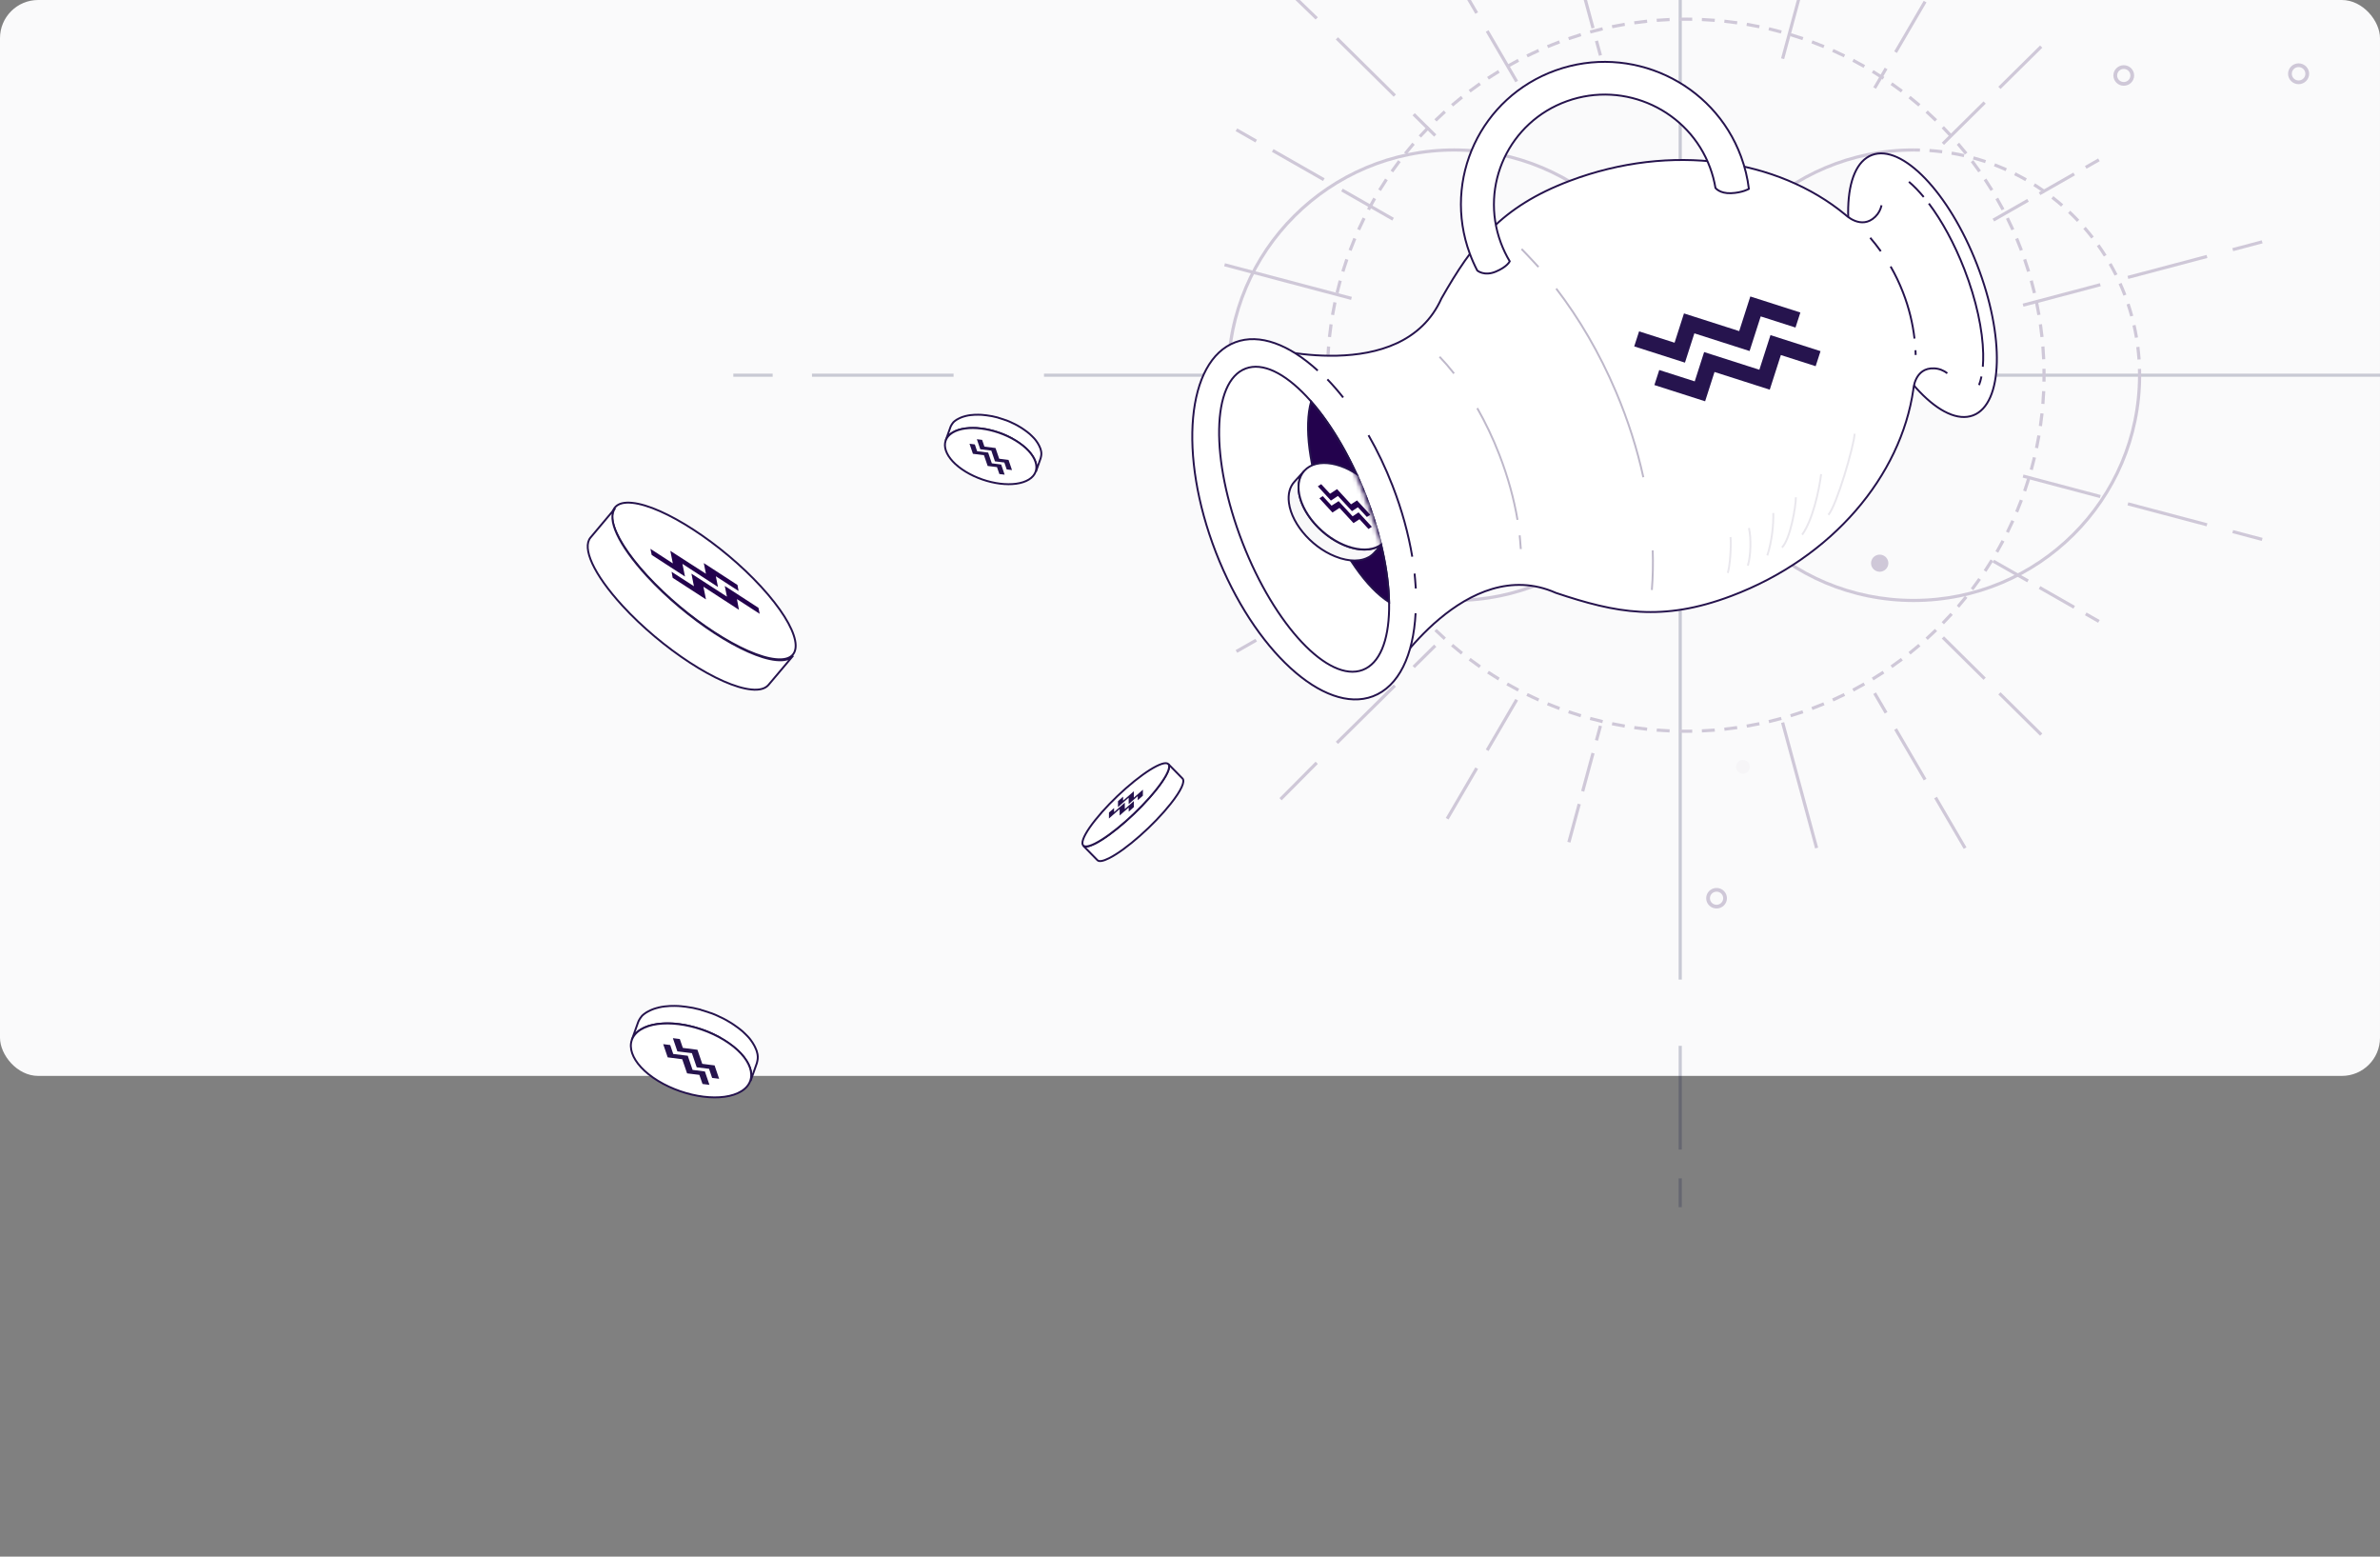 <svg width="100%" height="100%" viewBox="0 0 624 408" fill="none" xmlns="http://www.w3.org/2000/svg">
<rect x="0" y="0" width="624" height="408" fill="#808080" stroke="none"/>
<rect width="624" height="282" rx="10" fill="#FAFAFB"/>
<g opacity="0.2">
<path opacity="0.1" d="M456.975 202.78C457.978 202.78 458.79 201.976 458.79 200.985C458.79 199.995 457.978 199.191 456.975 199.191C455.972 199.191 455.16 199.995 455.16 200.985C455.16 201.976 455.972 202.78 456.975 202.78Z" fill="#23024D"/>
<path d="M492.829 149.854C494.082 149.854 495.098 148.85 495.098 147.612C495.098 146.373 494.082 145.369 492.829 145.369C491.576 145.369 490.56 146.373 490.56 147.612C490.56 148.85 491.576 149.854 492.829 149.854Z" fill="#23024D"/>
<path fill-rule="evenodd" clip-rule="evenodd" d="M600.881 19.335C600.881 18.365 601.677 17.579 602.658 17.579C603.639 17.579 604.434 18.365 604.434 19.335C604.434 20.305 603.639 21.091 602.658 21.091C601.677 21.091 600.881 20.305 600.881 19.335ZM602.658 16.605C601.132 16.605 599.896 17.828 599.896 19.335C599.896 20.842 601.132 22.064 602.658 22.064C604.183 22.064 605.42 20.842 605.42 19.335C605.42 17.828 604.183 16.605 602.658 16.605Z" fill="#23024D"/>
<path fill-rule="evenodd" clip-rule="evenodd" d="M558.557 19.783C558.557 20.732 557.779 21.5 556.819 21.5C555.859 21.5 555.081 20.732 555.081 19.783C555.081 18.834 555.859 18.066 556.819 18.066C557.779 18.066 558.557 18.834 558.557 19.783ZM559.542 19.783C559.542 21.269 558.323 22.474 556.819 22.474C555.315 22.474 554.096 21.269 554.096 19.783C554.096 18.297 555.315 17.092 556.819 17.092C558.323 17.092 559.542 18.297 559.542 19.783Z" fill="#23024D"/>
<path fill-rule="evenodd" clip-rule="evenodd" d="M339.478 119.558C339.478 120.507 338.7 121.276 337.741 121.276C336.781 121.276 336.003 120.507 336.003 119.558C336.003 118.61 336.781 117.841 337.741 117.841C338.7 117.841 339.478 118.61 339.478 119.558ZM340.464 119.558C340.464 121.045 339.244 122.249 337.741 122.249C336.237 122.249 335.018 121.045 335.018 119.558C335.018 118.072 336.237 116.867 337.741 116.867C339.244 116.867 340.464 118.072 340.464 119.558Z" fill="#23024D"/>
<path fill-rule="evenodd" clip-rule="evenodd" d="M451.794 235.427C451.794 236.376 451.016 237.145 450.057 237.145C449.097 237.145 448.319 236.376 448.319 235.427C448.319 234.479 449.097 233.71 450.057 233.71C451.016 233.71 451.794 234.479 451.794 235.427ZM452.78 235.427C452.78 236.914 451.56 238.119 450.057 238.119C448.553 238.119 447.333 236.914 447.333 235.427C447.333 233.941 448.553 232.736 450.057 232.736C451.56 232.736 452.78 233.941 452.78 235.427Z" fill="#23024D"/>
<path d="M383.455 105.9C384.959 105.9 386.178 104.695 386.178 103.209C386.178 101.722 384.959 100.518 383.455 100.518C381.951 100.518 380.732 101.722 380.732 103.209C380.732 104.695 381.951 105.9 383.455 105.9Z" fill="#23024D"/>
<path fill-rule="evenodd" clip-rule="evenodd" d="M385.193 103.209C385.193 104.157 384.415 104.926 383.455 104.926C382.495 104.926 381.717 104.157 381.717 103.209C381.717 102.26 382.495 101.491 383.455 101.491C384.415 101.491 385.193 102.26 385.193 103.209ZM386.178 103.209C386.178 104.695 384.959 105.9 383.455 105.9C381.951 105.9 380.732 104.695 380.732 103.209C380.732 101.722 381.951 100.518 383.455 100.518C384.959 100.518 386.178 101.722 386.178 103.209Z" fill="#1127E9"/>
<path d="M321.167 68.998L354.44 77.809L354.224 78.606L320.951 69.794L321.167 68.998Z" fill="#23024D"/>
<path d="M324.38 33.66L329.569 36.62L329.152 37.334L323.963 34.374L324.38 33.66Z" fill="#23024D"/>
<path d="M491.862 181.488L494.858 186.615L494.136 187.028L491.14 181.9L491.862 181.488Z" fill="#23024D"/>
<path d="M497.354 190.89L505.092 204.136L504.37 204.548L496.632 191.302L497.354 190.89Z" fill="#23024D"/>
<path d="M515.576 222.083L507.838 208.836L507.116 209.249L514.854 222.495L515.576 222.083Z" fill="#23024D"/>
<path d="M347.295 46.733L333.892 39.085L333.475 39.799L346.878 47.447L347.295 46.733Z" fill="#23024D"/>
<path d="M352.051 49.449L365.454 57.097L365.037 57.811L351.634 50.163L352.051 49.449Z" fill="#23024D"/>
<path d="M418.978 10.603L420.011 14.415L419.206 14.629L418.172 10.816L418.978 10.603Z" fill="#23024D"/>
<path d="M418.073 7.268L415.359 -2.741L414.554 -2.527L417.267 7.481L418.073 7.268Z" fill="#23024D"/>
<path d="M411.742 -16.086L414.455 -6.078L413.649 -5.864L410.936 -15.873L411.742 -16.086Z" fill="#23024D"/>
<path d="M550.512 162.515L547.053 160.541L546.636 161.255L550.095 163.228L550.512 162.515Z" fill="#23024D"/>
<path d="M534.947 153.633L544.026 158.814L543.609 159.527L534.53 154.347L534.947 153.633Z" fill="#23024D"/>
<path d="M531.92 151.906L522.841 146.725L522.424 147.439L531.503 152.62L531.92 151.906Z" fill="#23024D"/>
<path d="M387.529 3.215L379.79 -10.031L379.068 -9.619L386.806 3.627L387.529 3.215Z" fill="#23024D"/>
<path d="M390.275 7.914L398.013 21.16L397.291 21.572L389.552 8.326L390.275 7.914Z" fill="#23024D"/>
<path d="M520.64 177.605L509.697 166.789L509.107 167.372L520.05 178.188L520.64 177.605Z" fill="#23024D"/>
<path d="M524.524 181.444L535.467 192.259L534.877 192.842L523.934 182.026L524.524 181.444Z" fill="#23024D"/>
<path d="M370.937 29.655L376.585 35.237L375.995 35.82L370.347 30.237L370.937 29.655Z" fill="#23024D"/>
<path d="M365.995 24.768L350.815 9.766L350.225 10.349L365.405 25.351L365.995 24.768Z" fill="#23024D"/>
<path d="M333.475 -7.112L345.519 4.537L344.93 5.119L332.886 -6.529L333.475 -7.112Z" fill="#23024D"/>
<path d="M593.212 140.98L585.497 138.937L585.281 139.733L592.997 141.776L593.212 140.98Z" fill="#23024D"/>
<path d="M558.01 131.66L578.745 137.151L578.53 137.947L557.794 132.456L558.01 131.66Z" fill="#23024D"/>
<path d="M550.776 129.745L530.523 124.381L530.307 125.178L550.561 130.541L550.776 129.745Z" fill="#23024D"/>
<path d="M476.693 222.164L467.777 189.28L466.971 189.494L475.887 222.378L476.693 222.164Z" fill="#23024D"/>
<path d="M494.859 18.15L491.864 23.277L491.142 22.865L494.137 17.738L494.859 18.15Z" fill="#23024D"/>
<path d="M497.353 13.875L505.092 0.629L504.369 0.217L496.631 13.463L497.353 13.875Z" fill="#23024D"/>
<path d="M515.576 -17.316L507.838 -4.07L507.116 -4.482L514.854 -17.729L515.576 -17.316Z" fill="#23024D"/>
<path d="M324.38 171.106L329.569 168.146L329.152 167.432L323.963 170.392L324.38 171.106Z" fill="#23024D"/>
<path d="M347.295 158.03L333.892 165.678L333.475 164.964L346.878 157.316L347.295 158.03Z" fill="#23024D"/>
<path d="M352.051 155.318L365.454 147.67L365.037 146.956L351.634 154.604L352.051 155.318Z" fill="#23024D"/>
<path d="M418.978 194.163L420.011 190.351L419.206 190.138L418.172 193.95L418.978 194.163Z" fill="#23024D"/>
<path d="M418.073 197.498L415.359 207.506L414.554 207.293L417.267 197.284L418.073 197.498Z" fill="#23024D"/>
<path d="M411.742 220.852L414.455 210.844L413.65 210.631L410.936 220.639L411.742 220.852Z" fill="#23024D"/>
<path d="M550.512 42.251L547.053 44.224L546.636 43.51L550.095 41.537L550.512 42.251Z" fill="#23024D"/>
<path d="M534.947 51.132L544.026 45.952L543.609 45.238L534.53 50.419L534.947 51.132Z" fill="#23024D"/>
<path d="M531.92 52.859L522.841 58.04L522.424 57.326L531.503 52.146L531.92 52.859Z" fill="#23024D"/>
<path d="M387.529 201.549L379.791 214.795L379.069 214.383L386.807 201.137L387.529 201.549Z" fill="#23024D"/>
<path d="M390.275 196.851L398.013 183.604L397.291 183.192L389.552 196.438L390.275 196.851Z" fill="#23024D"/>
<path d="M520.64 27.159L509.697 37.974L509.107 37.392L520.05 26.576L520.64 27.159Z" fill="#23024D"/>
<path d="M524.523 23.319L535.466 12.504L534.877 11.921L523.933 22.736L524.523 23.319Z" fill="#23024D"/>
<path d="M370.937 175.108L376.585 169.526L375.995 168.943L370.347 174.525L370.937 175.108Z" fill="#23024D"/>
<path d="M365.995 179.995L350.815 194.997L350.225 194.414L365.405 179.412L365.995 179.995Z" fill="#23024D"/>
<path d="M336.037 209.771L345.519 200.226L344.93 199.644L335.448 209.188L336.037 209.771Z" fill="#23024D"/>
<path d="M593.212 63.786L585.497 65.83L585.281 65.033L592.997 62.99L593.212 63.786Z" fill="#23024D"/>
<path d="M558.01 73.106L578.745 67.615L578.53 66.819L557.794 72.31L558.01 73.106Z" fill="#23024D"/>
<path d="M550.776 75.021L530.523 80.385L530.307 79.589L550.561 74.225L550.776 75.021Z" fill="#23024D"/>
<path d="M476.693 -17.398L467.777 15.486L466.971 15.273L475.887 -17.612L476.693 -17.398Z" fill="#23024D"/>
<path d="M321.167 135.767L354.44 126.955L354.224 126.159L320.951 134.97L321.167 135.767Z" fill="#23024D"/>
<path d="M440.948 -106.449L440.948 -114L440.114 -114L440.114 -106.449L440.948 -106.449Z" fill="#000636"/>
<path d="M440.948 -71.716L440.948 -98.899L440.114 -98.899L440.114 -71.716L440.948 -71.716Z" fill="#000636"/>
<path d="M440.948 256.751L440.948 -62.654L440.114 -62.654L440.114 256.751L440.948 256.751Z" fill="#000636"/>
<path d="M440.948 301.301L440.948 274.118L440.114 274.118L440.114 301.301L440.948 301.301Z" fill="#000636"/>
<path d="M440.948 316.403L440.948 308.852L440.114 308.852L440.114 316.403L440.948 316.403Z" fill="#000636"/>
<path d="M192.267 98.754L202.578 98.754L202.578 97.93L192.267 97.93L192.267 98.754Z" fill="#000636"/>
<path d="M212.889 98.754L250.009 98.754L250.009 97.93L212.889 97.93L212.889 98.754Z" fill="#000636"/>
<path d="M273.725 98.754L709.885 98.754L709.885 97.93L273.725 97.93L273.725 98.754Z" fill="#000636"/>
<path d="M722.258 98.754L759.378 98.754L759.378 97.93L722.258 97.93L722.258 98.754Z" fill="#000636"/>
<path d="M769.689 98.754L780 98.754L780 97.93L769.689 97.93L769.689 98.754Z" fill="#000636"/>
<path fill-rule="evenodd" clip-rule="evenodd" d="M347.633 96.658C347.623 97.219 347.618 97.78 347.618 98.343C347.618 98.905 347.623 99.467 347.633 100.027L348.467 100.013C348.457 99.457 348.452 98.901 348.452 98.343C348.452 97.785 348.457 97.228 348.467 96.673L347.633 96.658ZM347.711 102.541C347.761 103.664 347.831 104.781 347.92 105.894L348.751 105.829C348.663 104.726 348.594 103.618 348.544 102.504L347.711 102.541ZM347.92 90.792C347.831 91.904 347.761 93.022 347.711 94.145L348.544 94.181C348.594 93.068 348.663 91.96 348.751 90.857L347.92 90.792ZM348.155 108.397C348.275 109.514 348.414 110.625 348.573 111.729L349.399 111.613C349.241 110.518 349.103 109.417 348.984 108.31L348.155 108.397ZM348.573 84.956C348.414 86.061 348.275 87.172 348.155 88.289L348.984 88.376C349.103 87.269 349.241 86.167 349.399 85.072L348.573 84.956ZM348.966 114.218C349.156 115.323 349.365 116.422 349.594 117.514L350.41 117.347C350.184 116.265 349.977 115.176 349.788 114.08L348.966 114.218ZM349.594 79.172C349.365 80.263 349.156 81.362 348.966 82.467L349.788 82.605C349.976 81.51 350.184 80.421 350.41 79.338L349.594 79.172ZM350.98 73.457C350.682 74.534 350.403 75.618 350.144 76.71L350.956 76.899C351.213 75.817 351.49 74.742 351.785 73.674L350.98 73.457ZM350.144 119.975C350.403 121.067 350.682 122.152 350.98 123.228L351.785 123.011C351.49 121.944 351.213 120.869 350.956 119.787L350.144 119.975ZM352.727 67.843C352.361 68.9 352.013 69.965 351.684 71.039L352.483 71.278C352.808 70.213 353.153 69.157 353.516 68.109L352.727 67.843ZM351.684 125.646C352.013 126.72 352.361 127.786 352.727 128.843L353.516 128.576C353.153 127.528 352.808 126.472 352.483 125.408L351.684 125.646ZM354.826 62.349C354.394 63.381 353.979 64.423 353.583 65.473L354.365 65.761C354.757 64.72 355.168 63.688 355.597 62.665L354.826 62.349ZM353.583 131.212C353.979 132.263 354.394 133.304 354.826 134.336L355.597 134.021C355.168 132.998 354.757 131.966 354.365 130.925L353.583 131.212ZM357.272 56.995C356.775 57.999 356.295 59.012 355.833 60.035L356.595 60.371C357.053 59.357 357.528 58.352 358.021 57.358L357.272 56.995ZM355.833 136.65C356.295 137.673 356.775 138.687 357.272 139.69L358.021 139.328C357.528 138.333 357.053 137.329 356.595 136.315L355.833 136.65ZM360.053 51.803C359.493 52.775 358.949 53.757 358.424 54.749L359.162 55.132C359.684 54.148 360.222 53.174 360.777 52.212L360.053 51.803ZM358.424 141.936C358.949 142.929 359.493 143.911 360.053 144.882L360.777 144.474C360.222 143.511 359.684 142.538 359.162 141.554L358.424 141.936ZM363.157 46.795C362.536 47.73 361.931 48.677 361.344 49.635L362.057 50.062C362.639 49.112 363.239 48.174 363.854 47.247L363.157 46.795ZM361.344 147.051C361.931 148.009 362.536 148.956 363.157 149.891L363.854 149.438C363.239 148.512 362.639 147.573 362.057 146.624L361.344 147.051ZM366.572 41.988C365.893 42.883 365.23 43.79 364.583 44.709L365.268 45.179C365.909 44.268 366.566 43.369 367.239 42.482L366.572 41.988ZM364.583 151.977C365.23 152.896 365.893 153.803 366.572 154.698L367.239 154.203C366.566 153.316 365.909 152.417 365.268 151.506L364.583 151.977ZM370.284 37.4C369.55 38.252 368.831 39.116 368.127 39.994L368.781 40.505C369.478 39.636 370.191 38.779 370.919 37.935L370.284 37.4ZM368.127 156.692C368.831 157.569 369.55 158.434 370.284 159.285L370.919 158.751C370.191 157.907 369.478 157.05 368.781 156.18L368.127 156.692ZM374.278 33.051C373.491 33.855 372.719 34.674 371.962 35.506L372.582 36.058C373.332 35.233 374.098 34.421 374.878 33.624L374.278 33.051ZM371.962 161.179C372.719 162.011 373.491 162.83 374.278 163.635L374.878 163.062C374.098 162.264 373.333 161.453 372.582 160.628L371.962 161.179ZM378.539 28.956C377.703 29.711 376.881 30.48 376.072 31.264L376.656 31.852C377.458 31.076 378.273 30.313 379.101 29.565L378.539 28.956ZM376.072 165.422C376.881 166.205 377.703 166.975 378.539 167.729L379.101 167.121C378.273 166.373 377.458 165.61 376.656 164.833L376.072 165.422ZM383.05 25.133C382.168 25.834 381.299 26.551 380.443 27.284L380.988 27.907C381.837 27.181 382.699 26.47 383.573 25.775L383.05 25.133ZM380.443 169.402C381.299 170.134 382.168 170.851 383.05 171.553L383.573 170.911C382.699 170.215 381.837 169.504 380.988 168.779L380.443 169.402ZM387.795 21.596C386.87 22.241 385.957 22.903 385.057 23.581L385.562 24.236C386.454 23.565 387.359 22.909 388.276 22.269L387.795 21.596ZM385.057 173.105C385.957 173.782 386.87 174.444 387.795 175.09L388.276 174.417C387.359 173.777 386.454 173.121 385.562 172.449L385.057 173.105ZM392.756 18.36C391.791 18.947 390.838 19.551 389.896 20.171L390.359 20.857C391.292 20.242 392.237 19.643 393.194 19.061L392.756 18.36ZM389.896 176.514C390.838 177.135 391.791 177.739 392.756 178.326L393.194 177.624C392.237 177.042 391.292 176.443 390.359 175.829L389.896 176.514ZM397.913 15.44C396.912 15.966 395.922 16.509 394.943 17.069L395.361 17.782C396.331 17.227 397.312 16.689 398.304 16.167L397.913 15.44ZM394.943 179.616C395.922 180.177 396.912 180.72 397.913 181.246L398.304 180.518C397.312 179.997 396.331 179.458 395.361 178.903L394.943 179.616ZM403.246 12.848C402.213 13.31 401.191 13.79 400.178 14.288L400.55 15.026C401.553 14.533 402.567 14.057 403.59 13.598L403.246 12.848ZM400.178 182.398C401.191 182.895 402.213 183.376 403.246 183.838L403.59 183.087C402.567 182.629 401.553 182.153 400.55 181.66L400.178 182.398ZM408.736 10.595C407.675 10.991 406.624 11.406 405.582 11.839L405.905 12.599C406.938 12.17 407.98 11.759 409.031 11.366L408.736 10.595ZM405.582 184.846C406.624 185.279 407.675 185.694 408.736 186.091L409.031 185.32C407.98 184.927 406.938 184.515 405.905 184.086L405.582 184.846ZM414.36 8.692C413.275 9.021 412.198 9.369 411.13 9.736L411.403 10.515C412.462 10.151 413.529 9.806 414.605 9.48L414.36 8.692ZM411.13 186.949C412.198 187.316 413.275 187.664 414.36 187.994L414.605 187.206C413.529 186.879 412.462 186.534 411.403 186.171L411.13 186.949ZM420.092 7.147C418.988 7.408 417.892 7.687 416.803 7.986L417.026 8.78C418.105 8.484 419.192 8.207 420.286 7.949L420.092 7.147ZM416.803 188.7C417.892 188.998 418.988 189.278 420.092 189.538L420.286 188.737C419.192 188.479 418.105 188.201 417.026 187.906L416.803 188.7ZM425.914 5.966C424.796 6.156 423.685 6.366 422.58 6.596L422.752 7.402C423.846 7.175 424.948 6.967 426.056 6.778L425.914 5.966ZM422.58 190.09C423.685 190.319 424.796 190.529 425.914 190.72L426.056 189.907C424.948 189.719 423.846 189.51 422.752 189.283L422.58 190.09ZM431.803 5.152C430.673 5.272 429.549 5.412 428.432 5.572L428.551 6.388C429.658 6.229 430.772 6.09 431.892 5.971L431.803 5.152ZM428.432 191.114C429.549 191.273 430.673 191.413 431.803 191.534L431.892 190.714C430.772 190.595 429.658 190.456 428.551 190.298L428.432 191.114ZM437.729 4.707C436.592 4.757 435.461 4.827 434.335 4.916L434.402 5.738C435.518 5.649 436.639 5.58 437.766 5.53L437.729 4.707ZM434.335 191.769C435.461 191.859 436.592 191.929 437.729 191.979L437.766 191.156C436.639 191.106 435.518 191.037 434.402 190.948L434.335 191.769ZM441.976 4.613C441.407 4.613 440.839 4.618 440.272 4.628L440.286 5.452C440.848 5.442 441.412 5.438 441.976 5.438C442.541 5.438 443.104 5.442 443.666 5.452L443.681 4.628C443.114 4.618 442.546 4.613 441.976 4.613ZM440.272 192.057C440.839 192.067 441.407 192.072 441.976 192.072C442.546 192.072 443.114 192.067 443.681 192.057L443.666 191.233C443.104 191.243 442.541 191.248 441.976 191.248C441.412 191.248 440.848 191.243 440.286 191.233L440.272 192.057ZM449.617 4.916C448.491 4.827 447.36 4.757 446.224 4.707L446.187 5.53C447.313 5.58 448.434 5.649 449.55 5.738L449.617 4.916ZM446.224 191.979C447.36 191.929 448.491 191.859 449.617 191.769L449.55 190.948C448.434 191.037 447.313 191.106 446.187 191.156L446.224 191.979ZM455.521 5.572C454.403 5.412 453.279 5.272 452.15 5.152L452.06 5.971C453.18 6.09 454.294 6.229 455.401 6.388L455.521 5.572ZM452.15 191.534C453.279 191.413 454.403 191.273 455.521 191.114L455.401 190.298C454.294 190.456 453.18 190.595 452.06 190.714L452.15 191.534ZM461.372 6.596C460.268 6.366 459.156 6.156 458.038 5.966L457.897 6.778C459.005 6.967 460.106 7.175 461.2 7.402L461.372 6.596ZM458.038 190.72C459.156 190.529 460.268 190.319 461.372 190.09L461.2 189.283C460.106 189.51 459.005 189.719 457.897 189.907L458.038 190.72ZM467.149 7.986C466.061 7.687 464.964 7.408 463.86 7.147L463.667 7.949C464.761 8.207 465.847 8.484 466.926 8.78L467.149 7.986ZM463.86 189.538C464.964 189.278 466.061 188.998 467.149 188.7L466.926 187.905C465.847 188.201 464.761 188.479 463.667 188.737L463.86 189.538ZM472.823 9.736C471.754 9.369 470.678 9.021 469.593 8.692L469.348 9.48C470.423 9.806 471.49 10.151 472.549 10.515L472.823 9.736ZM469.593 187.994C470.678 187.664 471.755 187.316 472.823 186.949L472.549 186.171C471.49 186.534 470.423 186.879 469.348 187.206L469.593 187.994ZM478.37 11.839C477.328 11.406 476.277 10.991 475.216 10.595L474.921 11.366C475.972 11.759 477.014 12.17 478.047 12.599L478.37 11.839ZM475.216 186.091C476.277 185.694 477.328 185.279 478.37 184.846L478.047 184.086C477.014 184.515 475.972 184.927 474.921 185.32L475.216 186.091ZM483.774 14.288C482.762 13.79 481.739 13.31 480.706 12.848L480.362 13.598C481.386 14.057 482.399 14.533 483.403 15.026L483.774 14.288ZM480.707 183.838C481.739 183.376 482.762 182.895 483.774 182.398L483.403 181.66C482.399 182.153 481.386 182.629 480.362 183.087L480.707 183.838ZM489.01 17.069C488.03 16.509 487.04 15.966 486.039 15.44L485.648 16.167C486.64 16.689 487.621 17.227 488.592 17.782L489.01 17.069ZM486.039 181.246C487.04 180.72 488.03 180.177 489.01 179.616L488.592 178.903C487.621 179.458 486.64 179.997 485.648 180.518L486.039 181.246ZM494.056 20.171C493.114 19.551 492.161 18.947 491.196 18.36L490.759 19.061C491.715 19.643 492.66 20.242 493.594 20.857L494.056 20.171ZM491.196 178.326C492.161 177.739 493.114 177.135 494.056 176.514L493.594 175.829C492.66 176.443 491.715 177.042 490.759 177.624L491.196 178.326ZM498.896 23.581C497.995 22.903 497.082 22.241 496.157 21.596L495.676 22.269C496.593 22.909 497.498 23.565 498.39 24.236L498.896 23.581ZM496.157 175.09C497.082 174.444 497.995 173.782 498.896 173.105L498.39 172.449C497.498 173.121 496.593 173.777 495.676 174.417L496.157 175.09ZM503.51 27.283C502.654 26.551 501.784 25.834 500.902 25.133L500.379 25.775C501.254 26.47 502.115 27.181 502.964 27.907L503.51 27.283ZM500.902 171.553C501.784 170.851 502.654 170.134 503.51 169.402L502.964 168.779C502.115 169.504 501.254 170.215 500.379 170.911L500.902 171.553ZM507.88 31.264C507.072 30.48 506.249 29.711 505.413 28.956L504.851 29.565C505.68 30.313 506.495 31.076 507.296 31.852L507.88 31.264ZM505.413 167.729C506.249 166.975 507.072 166.205 507.88 165.422L507.296 164.833C506.495 165.61 505.68 166.373 504.851 167.121L505.413 167.729ZM511.991 35.506C511.233 34.674 510.461 33.855 509.674 33.051L509.075 33.624C509.854 34.421 510.62 35.233 511.371 36.057L511.991 35.506ZM509.674 163.635C510.461 162.83 511.233 162.011 511.991 161.179L511.371 160.628C510.62 161.453 509.854 162.264 509.075 163.062L509.674 163.635ZM515.825 39.994C515.122 39.116 514.403 38.252 513.669 37.4L513.034 37.935C513.761 38.779 514.474 39.636 515.171 40.505L515.825 39.994ZM513.669 159.285C514.403 158.434 515.122 157.569 515.825 156.692L515.171 156.18C514.474 157.05 513.761 157.907 513.034 158.751L513.669 159.285ZM519.369 44.709C518.722 43.79 518.059 42.883 517.381 41.988L516.713 42.482C517.386 43.369 518.043 44.268 518.684 45.179L519.369 44.709ZM517.381 154.698C518.059 153.803 518.722 152.896 519.369 151.977L518.684 151.506C518.043 152.417 517.386 153.316 516.713 154.203L517.381 154.698ZM522.609 49.635C522.021 48.676 521.416 47.73 520.795 46.795L520.098 47.247C520.714 48.174 521.313 49.112 521.895 50.062L522.609 49.635ZM520.795 149.891C521.416 148.956 522.021 148.009 522.609 147.051L521.895 146.624C521.313 147.573 520.714 148.512 520.098 149.438L520.795 149.891ZM525.529 54.749C525.003 53.757 524.46 52.775 523.899 51.803L523.175 52.212C523.73 53.174 524.269 54.148 524.79 55.131L525.529 54.749ZM523.899 144.882C524.46 143.911 525.003 142.929 525.529 141.936L524.79 141.554C524.269 142.538 523.73 143.511 523.175 144.474L523.899 144.882ZM528.119 60.035C527.657 59.012 527.178 57.999 526.68 56.995L525.931 57.358C526.424 58.352 526.9 59.357 527.357 60.371L528.119 60.035ZM526.68 139.69C527.178 138.687 527.657 137.673 528.119 136.65L527.357 136.315C526.9 137.329 526.424 138.333 525.931 139.328L526.68 139.69ZM530.369 65.473C529.973 64.423 529.558 63.381 529.126 62.349L528.355 62.665C528.784 63.688 529.195 64.72 529.587 65.761L530.369 65.473ZM529.126 134.336C529.558 133.304 529.973 132.263 530.369 131.212L529.587 130.925C529.195 131.966 528.784 132.998 528.355 134.021L529.126 134.336ZM532.268 71.039C531.939 69.965 531.592 68.9 531.226 67.843L530.437 68.109C530.799 69.157 531.144 70.213 531.47 71.278L532.268 71.039ZM531.226 128.843C531.592 127.786 531.939 126.72 532.268 125.646L531.47 125.408C531.144 126.472 530.799 127.528 530.437 128.576L531.226 128.843ZM533.808 76.71C533.549 75.618 533.27 74.534 532.972 73.457L532.168 73.674C532.463 74.742 532.739 75.817 532.997 76.899L533.808 76.71ZM532.972 123.228C533.27 122.152 533.549 121.067 533.808 119.975L532.997 119.787C532.739 120.869 532.463 121.944 532.168 123.011L532.972 123.228ZM534.986 82.467C534.796 81.362 534.587 80.263 534.359 79.172L533.542 79.338C533.768 80.421 533.976 81.51 534.164 82.605L534.986 82.467ZM534.359 117.514C534.587 116.422 534.796 115.323 534.986 114.218L534.164 114.08C533.976 115.176 533.768 116.265 533.542 117.347L534.359 117.514ZM535.798 88.289C535.678 87.172 535.538 86.061 535.379 84.956L534.553 85.072C534.711 86.167 534.849 87.269 534.968 88.376L535.798 88.289ZM535.379 111.729C535.538 110.625 535.678 109.514 535.798 108.397L534.968 108.31C534.849 109.417 534.711 110.518 534.553 111.613L535.379 111.729ZM536.241 94.145C536.191 93.022 536.122 91.904 536.032 90.792L535.201 90.857C535.289 91.96 535.359 93.068 535.408 94.181L536.241 94.145ZM536.032 105.894C536.122 104.781 536.191 103.663 536.241 102.54L535.408 102.504C535.359 103.618 535.289 104.726 535.201 105.829L536.032 105.894ZM536.334 98.343C536.334 97.78 536.329 97.219 536.319 96.658L535.485 96.673C535.495 97.228 535.5 97.785 535.5 98.343C535.5 98.901 535.495 99.457 535.485 100.013L536.319 100.027C536.329 99.467 536.334 98.905 536.334 98.343Z" fill="#23024D"/>
<path d="M501.714 39.719C469.221 39.719 442.875 65.963 442.876 98.344C442.876 130.725 469.221 156.97 501.714 156.97C534.206 156.97 560.552 130.725 560.552 98.344C560.552 97.795 560.544 97.247 560.529 96.702L561.363 96.679C561.378 97.232 561.386 97.787 561.386 98.344C561.386 131.174 534.673 157.794 501.714 157.794C468.754 157.794 442.042 131.174 442.042 98.344C442.042 65.514 468.754 38.895 501.714 38.895L501.714 39.719Z" fill="#23024D"/>
<path d="M501.714 38.895C502.277 38.895 502.839 38.902 503.398 38.918L503.375 39.742C502.823 39.726 502.269 39.719 501.714 39.719L501.714 38.895Z" fill="#23024D"/>
<path d="M505.916 39.04C507.04 39.118 508.155 39.227 509.261 39.365L509.155 40.183C508.065 40.046 506.965 39.939 505.857 39.862L505.916 39.04Z" fill="#23024D"/>
<path d="M511.754 39.733C512.863 39.92 513.962 40.138 515.05 40.385L514.863 41.188C513.79 40.944 512.707 40.73 511.613 40.545L511.754 39.733Z" fill="#23024D"/>
<path d="M517.493 40.995C518.577 41.291 519.649 41.616 520.707 41.97L520.44 42.75C519.397 42.402 518.34 42.081 517.272 41.79L517.493 40.995Z" fill="#23024D"/>
<path d="M523.077 42.818C524.125 43.218 525.158 43.647 526.177 44.104L525.832 44.855C524.828 44.404 523.809 43.982 522.777 43.587L523.077 42.818Z" fill="#23024D"/>
<path d="M528.45 45.181C529.451 45.682 530.436 46.21 531.405 46.765L530.987 47.478C530.032 46.931 529.06 46.41 528.073 45.917L528.45 45.181Z" fill="#23024D"/>
<path d="M533.559 48.059C534.504 48.655 535.432 49.276 536.341 49.922L535.854 50.591C534.958 49.954 534.043 49.341 533.11 48.754L533.559 48.059Z" fill="#23024D"/>
<path d="M538.356 51.419C539.237 52.104 540.099 52.812 540.94 53.543L540.389 54.162C539.56 53.441 538.71 52.742 537.841 52.068L538.356 51.419Z" fill="#23024D"/>
<path d="M542.797 55.228C543.606 55.994 544.394 56.782 545.159 57.591L544.55 58.154C543.795 57.355 543.018 56.578 542.22 55.823L542.797 55.228Z" fill="#23024D"/>
<path d="M546.841 59.446C547.571 60.286 548.277 61.146 548.959 62.025L548.297 62.527C547.624 61.659 546.928 60.811 546.208 59.983L546.841 59.446Z" fill="#23024D"/>
<path d="M550.45 64.033C551.094 64.939 551.712 65.862 552.305 66.804L551.596 67.239C551.012 66.311 550.402 65.4 549.768 64.507L550.45 64.033Z" fill="#23024D"/>
<path d="M553.591 68.946C554.141 69.908 554.666 70.887 555.163 71.882L554.415 72.247C553.925 71.266 553.408 70.301 552.865 69.352L553.591 68.946Z" fill="#23024D"/>
<path d="M556.231 74.138C556.684 75.148 557.109 76.173 557.506 77.212L556.725 77.503C556.334 76.479 555.915 75.468 555.469 74.472L556.231 74.138Z" fill="#23024D"/>
<path d="M558.346 79.561C558.696 80.609 559.017 81.67 559.31 82.743L558.504 82.957C558.216 81.899 557.899 80.853 557.554 79.819L558.346 79.561Z" fill="#23024D"/>
<path d="M559.913 85.161C560.158 86.237 560.373 87.324 560.558 88.421L559.735 88.557C559.553 87.475 559.341 86.403 559.1 85.342L559.913 85.161Z" fill="#23024D"/>
<path d="M560.921 90.886C561.058 91.979 561.165 93.081 561.242 94.192L560.41 94.248C560.334 93.153 560.228 92.065 560.093 90.987L560.921 90.886Z" fill="#23024D"/>
<path fill-rule="evenodd" clip-rule="evenodd" d="M440.114 98.344C440.114 130.725 413.768 156.97 381.276 156.97L381.276 157.794C414.235 157.794 440.948 131.174 440.948 98.344C440.948 65.514 414.235 38.895 381.276 38.895C348.317 38.895 321.604 65.514 321.604 98.344L322.438 98.344C322.438 65.963 348.784 39.719 381.276 39.719C413.768 39.719 440.114 65.963 440.114 98.344Z" fill="#23024D"/>
<path fill-rule="evenodd" clip-rule="evenodd" d="M379.591 157.771C380.151 157.786 380.713 157.794 381.276 157.794L381.276 156.97C380.72 156.97 380.167 156.962 379.615 156.947L379.591 157.771ZM373.729 157.323C374.835 157.462 375.95 157.571 377.074 157.649L377.132 156.826C376.024 156.75 374.925 156.642 373.834 156.505L373.729 157.323ZM367.94 156.303C369.028 156.551 370.127 156.769 371.236 156.956L371.376 156.143C370.283 155.959 369.199 155.744 368.127 155.5L367.94 156.303ZM362.282 154.719C363.341 155.073 364.412 155.398 365.496 155.693L365.718 154.898C364.649 154.607 363.593 154.287 362.55 153.938L362.282 154.719ZM356.813 152.584C357.831 153.041 358.865 153.47 359.912 153.87L360.213 153.101C359.18 152.707 358.161 152.284 357.157 151.834L356.813 152.584ZM351.585 149.924C352.553 150.478 353.539 151.006 354.54 151.507L354.917 150.772C353.929 150.278 352.958 149.757 352.003 149.211L351.585 149.924ZM346.649 146.766C347.558 147.412 348.485 148.034 349.431 148.629L349.879 147.934C348.947 147.347 348.032 146.734 347.136 146.097L346.649 146.766ZM342.05 143.145C342.891 143.876 343.752 144.585 344.634 145.269L345.149 144.621C344.28 143.946 343.43 143.247 342.601 142.526L342.05 143.145ZM337.831 139.097C338.596 139.907 339.384 140.695 340.193 141.46L340.77 140.865C339.972 140.11 339.195 139.333 338.44 138.535L337.831 139.097ZM334.031 134.663C334.713 135.543 335.419 136.403 336.149 137.242L336.781 136.705C336.062 135.877 335.365 135.029 334.692 134.162L334.031 134.663ZM330.685 129.884C331.278 130.826 331.896 131.75 332.539 132.655L333.222 132.181C332.587 131.289 331.978 130.378 331.393 129.449L330.685 129.884ZM327.827 124.806C328.324 125.801 328.848 126.78 329.399 127.742L330.125 127.336C329.582 126.388 329.065 125.422 328.574 124.441L327.827 124.806ZM325.484 119.476C325.881 120.515 326.306 121.54 326.758 122.55L327.521 122.216C327.075 121.22 326.655 120.21 326.264 119.185L325.484 119.476ZM323.68 113.945C323.972 115.019 324.294 116.08 324.644 117.128L325.436 116.869C325.091 115.836 324.773 114.789 324.485 113.731L323.68 113.945ZM322.432 108.267C322.617 109.364 322.832 110.451 323.076 111.527L323.89 111.347C323.649 110.286 323.437 109.214 323.254 108.132L322.432 108.267ZM321.747 102.497C321.824 103.607 321.932 104.71 322.069 105.803L322.897 105.701C322.761 104.623 322.655 103.536 322.579 102.44L321.747 102.497ZM321.604 98.344C321.604 98.901 321.612 99.456 321.627 100.009L322.461 99.987C322.446 99.441 322.438 98.893 322.438 98.344L321.604 98.344Z" fill="#23024D"/>
</g>
<ellipse rx="36.612" ry="15.275" transform="matrix(0.362 0.932 0.936 -0.353 504.051 74.751)" fill="white" stroke="#25134D" stroke-width="0.5" stroke-miterlimit="10"/>
<path d="M356.216 130.644C352.098 120.474 331.018 90.86 331.018 90.86C331.018 90.86 367.561 101.36 377.931 78.21C386.075 63.928 393.446 54.22 411.629 47.365C438.192 37.352 466.11 41.618 483.837 56.262C483.837 56.262 487.997 60.388 491.686 56.788C495.266 53.295 492.811 46.27 492.617 45.851L492.607 45.828C497.551 48.845 505.263 59.507 510.314 72.497L510.355 72.601C515.406 85.591 516.878 100.387 515.245 105.883L515.237 105.859C515.097 105.42 512.179 96.787 507.145 96.541C501.957 96.288 501.66 102.094 501.66 102.094C498.399 124.649 480.513 146.181 453.95 156.194C435.767 163.048 423.696 160.669 407.946 155.393C384.525 144.981 364.448 176.824 364.448 176.824C364.448 176.824 360.049 140.922 356.216 130.644Z" fill="white"/>
<path fill-rule="evenodd" clip-rule="evenodd" d="M458.718 92.005L461.631 82.929L470.751 85.851L472.029 81.91L458.907 77.706L455.993 86.783L441.512 82.148L439.046 89.828L429.744 86.851L428.468 90.792L441.771 95.05L444.237 87.37L458.718 92.005Z" fill="#26144E"/>
<path fill-rule="evenodd" clip-rule="evenodd" d="M464.003 102.135L466.916 93.058L476.037 95.981L477.314 92.04L464.192 87.835L461.278 96.912L446.797 92.277L444.332 99.958L435.03 96.98L433.753 100.922L447.056 105.18L449.522 97.499L464.003 102.135Z" fill="#26144E"/>
<path d="M518.874 100.934C519.129 100.251 519.34 99.499 519.507 98.683M519.866 96.129C519.959 95.047 519.991 93.889 519.964 92.665C519.828 86.511 518.181 78.699 515.035 70.595C512.396 63.795 509.111 57.842 505.721 53.344M500.496 47.652C501.773 48.736 503.075 50.076 504.373 51.638" stroke="#25134D" stroke-width="0.5" stroke-miterlimit="10"/>
<path d="M510.558 97.833C509.619 97.122 508.484 96.617 507.131 96.551C501.943 96.297 501.647 102.103 501.647 102.103C498.386 124.656 480.501 146.185 453.94 156.198C435.759 163.051 423.688 160.672 407.94 155.397C384.52 144.986 364.445 176.826 364.445 176.826C364.445 176.826 360.047 140.927 356.214 130.651C352.096 120.482 331.018 90.87 331.018 90.87C331.018 90.87 367.558 101.369 377.927 78.222C386.071 63.941 393.441 54.234 411.622 47.381C438.184 37.369 466.099 41.633 483.825 56.276C483.825 56.276 487.984 60.402 491.673 56.802C492.575 55.922 493.073 54.882 493.31 53.81" stroke="#25134D" stroke-width="0.5" stroke-miterlimit="10"/>
<path d="M493.117 65.855C492.246 64.636 491.321 63.458 490.345 62.322M502.262 93.041C502.25 92.626 502.233 92.211 502.211 91.797M501.952 88.736C501.481 84.687 500.503 80.671 498.981 76.749L498.954 76.68L498.928 76.611C498.013 74.254 496.93 72.001 495.693 69.857" stroke="#25134D" stroke-width="0.5" stroke-miterlimit="10"/>
<path d="M359.964 182.502C366.77 179.936 370.593 171.722 371.168 160.727C371.671 151.102 369.686 139.346 365.035 127.383C360.051 114.564 352.951 103.935 345.501 97.115C338.056 90.299 330.262 87.286 323.881 89.692C311.117 94.505 308.846 119.183 318.81 144.812C328.774 170.441 347.199 187.315 359.964 182.502Z" fill="white"/>
<path d="M371.202 154.245C371.134 152.967 370.883 150.338 370.883 150.338M352.157 104.184C350.807 102.473 349.424 100.884 348.022 99.428M358.802 114.072C361.133 118.135 363.265 122.581 365.106 127.327C367.569 133.676 369.282 139.966 370.272 145.909" stroke="#25134D" stroke-width="0.5" stroke-miterlimit="10"/>
<path opacity="0.3" d="M398.733 143.907C398.668 142.733 398.433 140.318 398.433 140.318M381.224 97.889C379.987 96.315 378.72 94.852 377.437 93.512M387.315 106.985C389.454 110.722 391.411 114.809 393.104 119.172C395.368 125.008 396.947 130.789 397.864 136.249" stroke="#25134D" stroke-width="0.5" stroke-miterlimit="10"/>
<path opacity="0.3" d="M398.931 65.269C400.436 66.768 403.369 69.988 403.369 69.988M433.315 144.252C433.439 147.817 433.361 151.287 433.087 154.635M430.855 125.082C429.245 117.698 426.853 110.139 423.647 102.606C419.358 92.531 414.016 83.449 408.024 75.646" stroke="#25134D" stroke-width="0.5" stroke-miterlimit="10"/>
<path opacity="0.1" d="M458.548 138.387C459.167 141.157 459.056 145.626 458.255 148.25" stroke="#25134D" stroke-width="0.5" stroke-miterlimit="10"/>
<path opacity="0.1" d="M453.719 140.767C453.941 142.976 453.602 148.242 453.003 150.158" stroke="#25134D" stroke-width="0.5" stroke-miterlimit="10"/>
<path opacity="0.1" d="M464.936 134.467C464.999 137.29 464.642 141.695 463.365 145.576" stroke="#25134D" stroke-width="0.5" stroke-miterlimit="10"/>
<path opacity="0.1" d="M470.841 130.336C470.914 132.366 469.408 141.397 467.197 143.496" stroke="#25134D" stroke-width="0.5" stroke-miterlimit="10"/>
<path opacity="0.1" d="M477.475 124.272C476.925 128.593 475.283 136.252 472.497 140.15" stroke="#25134D" stroke-width="0.5" stroke-miterlimit="10"/>
<path opacity="0.1" d="M486.263 113.679C486.043 117.006 481.583 132.373 479.376 134.945" stroke="#25134D" stroke-width="0.5" stroke-miterlimit="10"/>
<path d="M345.488 97.131C338.045 90.316 330.253 87.303 323.874 89.709C311.114 94.521 308.844 119.195 318.805 144.82C328.766 170.445 347.186 187.317 359.946 182.505C366.751 179.939 370.572 171.726 371.147 160.733" stroke="#25134D" stroke-width="0.5" stroke-miterlimit="10"/>
<ellipse rx="42.38" ry="17.276" transform="matrix(0.362 0.932 0.936 -0.353 341.923 136.097)" fill="white" stroke="#25134D" stroke-width="0.5" stroke-miterlimit="10"/>
<path fill-rule="evenodd" clip-rule="evenodd" d="M364.204 157.811C364.029 149.873 361.994 140.092 358.073 130.011C354.146 119.915 349.015 111.287 343.752 105.262C341.92 111.674 343.198 122.534 347.627 133.921C352.061 145.321 358.486 154.25 364.204 157.811Z" fill="#23024D"/>
<path d="M364.204 157.811L364.455 157.807L364.465 158.267L364.072 158.022L364.204 157.811ZM358.073 130.011L357.839 130.099L358.073 130.011ZM343.752 105.262L343.511 105.193L343.637 104.752L343.941 105.1L343.752 105.262ZM347.627 133.921L347.394 134.01L347.627 133.921ZM363.953 157.815C363.779 149.911 361.752 140.159 357.839 130.099L358.307 129.923C362.236 140.025 364.279 149.835 364.455 157.807L363.953 157.815ZM357.839 130.099C353.921 120.025 348.804 111.423 343.563 105.425L343.941 105.1C349.227 111.15 354.372 119.805 358.307 129.923L357.839 130.099ZM343.993 105.332C342.183 111.667 343.44 122.466 347.861 133.833L347.394 134.01C342.957 122.602 341.657 111.681 343.511 105.193L343.993 105.332ZM347.861 133.833C352.287 145.212 358.686 154.082 364.336 157.6L364.072 158.022C358.286 154.419 351.835 145.429 347.394 134.01L347.861 133.833Z" fill="#25134D"/>
<path d="M385.359 66.49C378.153 46.983 388.231 25.472 407.869 18.444C427.507 11.416 449.269 21.531 456.475 41.038C457.509 43.837 458.187 46.678 458.532 49.512C458.532 49.512 456.809 50.522 453.84 50.64C450.872 50.757 449.768 49.263 449.768 49.263C449.473 47.483 449.005 45.703 448.355 43.944C442.795 28.891 426.003 21.086 410.849 26.509C395.695 31.933 387.918 48.531 393.478 63.584C394.119 65.318 394.909 66.956 395.828 68.489C395.828 68.489 395.223 69.912 392.17 71.195C389.117 72.477 387.316 70.906 387.316 70.906C386.579 69.494 385.924 68.021 385.359 66.49Z" fill="white" stroke="#25134D" stroke-width="0.5" stroke-miterlimit="10"/>
<mask id="mask0_2669_44410" style="mask-type:alpha" maskUnits="userSpaceOnUse" x="292" y="72" width="76" height="136">
<ellipse rx="70.978" ry="28.948" transform="matrix(0.361 0.931 0.937 -0.354 330.221 140.004)" fill="white" stroke="#25134D" stroke-width="0.5" stroke-miterlimit="10"/>
</mask>
<g mask="url(#mask0_2669_44410)">
<path d="M339.375 126.263L341.983 123.402C340.783 124.707 340.24 126.614 340.529 128.966C341.298 134.878 347.258 141.338 353.841 143.431C353.937 143.462 354.032 143.494 354.13 143.509C354.193 143.536 354.242 143.543 354.307 143.553C354.373 143.564 354.436 143.59 354.501 143.6C354.566 143.611 354.613 143.634 354.678 143.645C354.743 143.655 354.806 143.681 354.855 143.689C354.921 143.699 354.967 143.723 355.032 143.733C355.098 143.744 355.161 143.77 355.21 143.778C355.275 143.788 355.324 143.796 355.387 143.822C355.452 143.832 355.501 143.84 355.567 143.85C355.616 143.858 355.681 143.868 355.73 143.876C355.795 143.886 355.844 143.894 355.91 143.904C355.959 143.912 356.024 143.922 356.073 143.93C356.139 143.94 356.188 143.948 356.253 143.958C356.302 143.965 356.368 143.976 356.417 143.983C356.482 143.994 356.531 144.001 356.58 144.009C356.629 144.017 356.694 144.027 356.746 144.018C356.795 144.026 356.861 144.036 356.912 144.028C356.961 144.035 357.013 144.027 357.078 144.037C357.127 144.045 357.195 144.039 357.244 144.047C357.293 144.054 357.345 144.046 357.394 144.053C357.443 144.061 357.511 144.055 357.56 144.063C357.609 144.071 357.661 144.062 357.71 144.07C357.762 144.061 357.811 144.069 357.879 144.063C357.93 144.054 357.979 144.062 358.031 144.054C358.083 144.045 358.132 144.053 358.183 144.044C358.235 144.036 358.284 144.043 358.336 144.035C358.387 144.026 358.436 144.034 358.488 144.026C358.54 144.017 358.589 144.025 358.64 144.016C358.692 144.008 358.744 143.999 358.793 144.007C358.844 143.998 358.896 143.99 358.929 143.995C358.98 143.987 359.032 143.978 359.084 143.97C359.135 143.961 359.171 143.95 359.222 143.941C359.274 143.933 359.326 143.924 359.377 143.916C359.429 143.907 359.464 143.896 359.516 143.888C359.568 143.879 359.619 143.871 359.655 143.86C359.706 143.851 359.741 143.84 359.793 143.832C359.845 143.823 359.88 143.812 359.934 143.787C359.97 143.776 360.021 143.768 360.057 143.757C360.108 143.748 360.146 143.721 360.198 143.713C360.233 143.702 360.285 143.693 360.323 143.666C360.374 143.657 360.412 143.63 360.464 143.622C360.499 143.61 360.551 143.602 360.589 143.575C360.624 143.564 360.679 143.539 360.714 143.528C360.749 143.517 360.787 143.49 360.839 143.481C360.874 143.47 360.928 143.445 360.966 143.418C361.002 143.407 361.04 143.38 361.075 143.369C361.113 143.341 361.164 143.333 361.202 143.306C361.238 143.295 361.276 143.267 361.311 143.256C361.349 143.229 361.384 143.218 361.438 143.193C361.476 143.166 361.512 143.155 361.55 143.128C361.588 143.1 361.625 143.073 361.661 143.062C361.699 143.035 361.734 143.024 361.772 142.997C361.81 142.969 361.848 142.942 361.886 142.915C361.924 142.888 361.943 142.874 361.981 142.847C362.019 142.819 362.056 142.792 362.094 142.765C362.132 142.738 362.151 142.724 362.189 142.697C362.227 142.67 362.265 142.642 362.303 142.615C362.325 142.585 362.36 142.574 362.382 142.544C362.419 142.517 362.46 142.474 362.498 142.446C362.52 142.417 362.555 142.406 362.576 142.376C362.617 142.332 362.655 142.305 362.695 142.262C362.714 142.248 362.736 142.218 362.755 142.205C362.814 142.148 362.874 142.091 362.936 142.017L360.328 144.878C360.268 144.935 360.209 144.992 360.147 145.065C360.128 145.079 360.106 145.109 360.087 145.122C360.046 145.166 360.006 145.209 359.968 145.237C359.946 145.266 359.911 145.277 359.889 145.307C359.852 145.334 359.811 145.378 359.773 145.405C359.751 145.435 359.716 145.446 359.695 145.476C359.657 145.503 359.619 145.53 359.581 145.558C359.543 145.585 359.524 145.598 359.486 145.626C359.448 145.653 359.41 145.68 359.372 145.707C359.334 145.735 359.315 145.748 359.277 145.776C359.239 145.803 359.201 145.83 359.164 145.857C359.126 145.885 359.09 145.896 359.069 145.925C359.031 145.953 358.993 145.98 358.958 145.991C358.92 146.018 358.884 146.029 358.849 146.04C358.811 146.068 358.776 146.079 358.721 146.103C358.686 146.114 358.648 146.142 358.613 146.153C358.575 146.18 358.523 146.189 358.485 146.216C358.45 146.227 358.412 146.254 358.377 146.265C358.339 146.292 358.287 146.301 358.249 146.328C358.214 146.339 358.176 146.366 358.124 146.375C358.089 146.386 358.035 146.411 357.999 146.422C357.964 146.433 357.91 146.458 357.875 146.469C357.823 146.477 357.785 146.504 357.733 146.513C357.698 146.524 357.646 146.532 357.608 146.56C357.557 146.568 357.519 146.595 357.467 146.604C357.432 146.615 357.38 146.624 357.345 146.635C357.293 146.643 357.258 146.654 357.204 146.679C357.152 146.687 357.117 146.698 357.065 146.707C357.013 146.715 356.962 146.724 356.926 146.735C356.875 146.744 356.839 146.755 356.788 146.763C356.736 146.772 356.684 146.78 356.633 146.789C356.581 146.797 356.546 146.808 356.494 146.817C356.443 146.825 356.391 146.834 356.339 146.842C356.288 146.851 356.236 146.859 356.203 146.854C356.152 146.863 356.1 146.871 356.051 146.863C355.999 146.872 355.95 146.864 355.898 146.873C355.847 146.881 355.798 146.874 355.746 146.882C355.694 146.891 355.645 146.883 355.594 146.891C355.542 146.9 355.493 146.892 355.441 146.901C355.39 146.909 355.341 146.902 355.289 146.91C355.237 146.919 355.188 146.911 355.12 146.917C355.071 146.909 355.02 146.918 354.971 146.91C354.922 146.902 354.854 146.908 354.805 146.901C354.756 146.893 354.704 146.901 354.655 146.894C354.606 146.886 354.538 146.892 354.489 146.884C354.44 146.877 354.388 146.885 354.323 146.875C354.274 146.867 354.206 146.873 354.157 146.865C354.108 146.858 354.042 146.848 353.991 146.856C353.942 146.848 353.876 146.838 353.827 146.83C353.778 146.823 353.713 146.813 353.664 146.805C353.598 146.795 353.549 146.787 353.484 146.777C353.435 146.769 353.369 146.759 353.32 146.751C353.255 146.741 353.206 146.733 353.141 146.723C353.092 146.715 353.026 146.705 352.977 146.697C352.912 146.687 352.863 146.679 352.797 146.669C352.732 146.659 352.683 146.651 352.62 146.625C352.555 146.615 352.506 146.607 352.443 146.58C352.378 146.57 352.331 146.546 352.266 146.536C352.2 146.526 352.138 146.499 352.089 146.492C352.023 146.482 351.977 146.458 351.911 146.447C351.846 146.437 351.783 146.411 351.718 146.401C351.653 146.39 351.606 146.366 351.541 146.356C351.508 146.351 351.475 146.346 351.445 146.325C351.382 146.298 351.317 146.288 351.254 146.262C344.669 144.185 338.711 137.709 337.942 131.797C337.631 129.474 338.191 127.571 339.375 126.263Z" fill="#F8F8F9" stroke="#25134D" stroke-width="0.5" stroke-miterlimit="10"/>
<path d="M346.589 139.135C340.807 133.988 338.747 126.933 341.988 123.377C345.229 119.822 352.543 121.112 358.325 126.259C364.107 131.406 366.167 138.461 362.926 142.016C359.685 145.572 352.371 144.282 346.589 139.135Z" fill="white" stroke="#25134D" stroke-width="0.5" stroke-miterlimit="10"/>
<path d="M356.022 132.958L358.376 135.502L359.274 134.929L355.793 131.162L354.22 132.178L350.555 128.199L348.717 129.406L346.39 126.899L345.509 127.475L348.946 131.202L350.784 129.995L354.465 133.976L356.022 132.958Z" fill="#23024D"/>
<path d="M349.119 132.536L346.808 130.032L345.927 130.608L349.348 134.332L351.202 133.128L354.867 137.107L356.44 136.091L358.792 138.651L359.689 138.078L356.194 134.292L354.635 135.327L350.971 131.348L349.119 132.536Z" fill="#23024D"/>
</g>
<path d="M165.747 131.798C157.467 130.961 159.197 139.484 169.589 150.802C179.981 162.121 195.108 171.96 203.377 172.763C211.657 173.599 209.927 165.077 199.535 153.758C189.155 142.473 174.027 132.634 165.747 131.798Z" fill="white" stroke="#25134D" stroke-width="0.5" stroke-miterlimit="10"/>
<path d="M187.682 151.046L193.644 154.905L193.356 153.322L184.525 147.588L185.087 150.387L175.747 144.376L176.404 147.665L170.532 143.85L170.866 145.456L179.594 151.112L178.925 147.789L188.243 153.845L187.682 151.046Z" fill="#23024D"/>
<path d="M181.939 153.646L176.078 149.864L176.367 151.448L185.095 157.104L184.426 153.781L193.744 159.837L193.216 157.027L199.179 160.886L198.857 159.314L190.026 153.58L190.588 156.379L181.281 150.357L181.939 153.646Z" fill="#23024D"/>
<path d="M161.288 133.206L154.819 140.903C152.57 143.599 155.54 150.402 163.17 158.738C173.566 170.063 188.697 179.91 196.965 180.715C199.148 180.953 200.637 180.49 201.468 179.539L207.971 171.831C207.151 172.815 205.684 173.233 203.468 173.007C195.188 172.168 180.057 162.322 169.672 151.03C162.01 142.705 159.04 135.903 161.288 133.206Z" fill="white"/>
<path d="M161.288 133.206L154.819 140.903C152.57 143.599 155.54 150.402 163.17 158.738C173.566 170.063 188.697 179.91 196.965 180.715C199.148 180.953 200.637 180.49 201.468 179.539L207.971 171.831C207.151 172.815 205.684 173.233 203.468 173.007C195.188 172.168 180.057 162.322 169.672 151.03C162.01 142.705 159.04 135.903 161.288 133.206Z" stroke="#25134D" stroke-width="0.5" stroke-miterlimit="10"/>
<path d="M188.463 271.772C188.409 271.744 188.355 271.716 188.282 271.685C188.12 271.602 187.957 271.518 187.795 271.435C187.721 271.404 187.632 271.351 187.559 271.321C187.416 271.24 187.269 271.178 187.107 271.095C187.034 271.064 186.944 271.011 186.871 270.981C186.709 270.897 186.543 270.832 186.378 270.768C186.324 270.74 186.25 270.709 186.196 270.681C185.977 270.589 185.738 270.493 185.518 270.401C185.483 270.376 185.426 270.367 185.391 270.342C185.206 270.274 185.022 270.206 184.84 270.12C184.767 270.089 184.694 270.058 184.618 270.046C184.452 269.981 184.284 269.936 184.137 269.874C184.064 269.843 183.988 269.831 183.915 269.8C183.711 269.729 183.508 269.659 183.301 269.607C183.282 269.604 183.244 269.598 183.228 269.576C183.005 269.502 182.764 269.425 182.538 269.37C182.446 269.337 182.35 269.321 182.277 269.291C182.128 269.248 181.978 269.205 181.829 269.162C181.661 269.116 181.511 269.073 181.34 269.046C181.225 269.028 181.133 268.994 181.019 268.976C180.962 268.967 180.885 268.955 180.831 268.927C180.663 268.881 180.491 268.854 180.323 268.808C180.247 268.796 180.17 268.784 180.078 268.75C179.945 268.729 179.795 268.686 179.662 268.665C179.529 268.644 179.414 268.626 179.281 268.604C179.147 268.583 179.033 268.565 178.9 268.544C178.785 268.526 178.652 268.505 178.538 268.487C178.404 268.466 178.29 268.448 178.157 268.427C178.042 268.408 177.909 268.387 177.792 268.388C177.677 268.37 177.541 268.368 177.427 268.349C177.312 268.331 177.176 268.329 177.062 268.311C176.947 268.293 176.849 268.297 176.735 268.278C176.56 268.27 176.386 268.262 176.214 268.235C176.116 268.238 176.021 268.223 175.922 268.227C175.748 268.219 175.554 268.207 175.377 268.218C175.298 268.224 175.202 268.209 175.123 268.216C175.006 268.217 174.908 268.22 174.79 268.221C174.673 268.222 174.556 268.222 174.438 268.223C174.321 268.224 174.223 268.227 174.124 268.231C174.007 268.232 173.89 268.233 173.769 268.252C173.69 268.259 173.63 268.268 173.551 268.275C173.411 268.292 173.275 268.289 173.155 268.309C173.076 268.316 172.996 268.322 172.917 268.329C172.778 268.345 172.638 268.362 172.48 268.375C172.439 268.388 172.382 268.379 172.34 268.392C172.16 268.421 171.979 268.45 171.799 268.479C171.558 268.518 171.337 268.56 171.112 268.621C171.052 268.631 170.97 268.656 170.909 268.666C170.767 268.701 170.625 268.736 170.482 268.772C170.4 268.797 170.299 268.82 170.217 268.845C170.115 268.868 170.03 268.912 169.929 268.934C169.827 268.957 169.742 269.001 169.638 269.042C169.556 269.068 169.473 269.093 169.388 269.138C169.284 269.179 169.199 269.223 169.094 269.264C169.031 269.293 168.968 269.321 168.905 269.35C168.779 269.407 168.671 269.467 168.545 269.524C168.504 269.537 168.482 269.553 168.438 269.584C168.286 269.676 168.138 269.749 167.986 269.84C167.857 269.916 167.725 270.01 167.614 270.089C167.57 270.121 167.526 270.152 167.482 270.184C167.394 270.247 167.324 270.313 167.258 270.36C167.214 270.392 167.167 270.442 167.123 270.474C167.054 270.54 166.984 270.606 166.918 270.653C166.874 270.685 166.846 270.738 166.802 270.77C166.733 270.836 166.683 270.905 166.613 270.971C166.588 271.005 166.544 271.037 166.516 271.09C166.444 271.175 166.394 271.244 166.322 271.329C166.297 271.364 166.274 271.379 166.249 271.414C166.171 271.536 166.096 271.64 166.018 271.762C166.015 271.781 165.993 271.797 165.99 271.816C165.934 271.922 165.877 272.029 165.821 272.136C165.79 272.208 165.759 272.28 165.725 272.371C165.697 272.424 165.669 272.477 165.66 272.534L167.288 267.977C167.288 267.977 167.288 267.977 167.291 267.958C167.319 267.905 167.328 267.849 167.354 267.814C167.385 267.742 167.416 267.67 167.45 267.579C167.506 267.472 167.562 267.366 167.615 267.278C167.618 267.259 167.64 267.243 167.643 267.225C167.7 267.118 167.778 266.996 167.853 266.892C167.853 266.892 167.853 266.892 167.856 266.873C167.881 266.839 167.903 266.823 167.928 266.788C167.978 266.719 168.028 266.65 168.079 266.581C168.082 266.562 168.101 266.565 168.104 266.546C168.129 266.512 168.173 266.48 168.201 266.427C168.248 266.377 168.295 266.326 168.323 266.273C168.345 266.257 168.367 266.242 168.37 266.223C168.415 266.191 168.443 266.138 168.487 266.106C168.531 266.075 168.556 266.04 168.6 266.009C168.625 265.974 168.666 265.961 168.691 265.927C168.735 265.895 168.783 265.845 168.827 265.814C168.849 265.798 168.874 265.763 168.915 265.75C168.959 265.719 169.025 265.672 169.069 265.64C169.113 265.609 169.158 265.577 169.202 265.546C169.224 265.53 169.246 265.514 169.246 265.514C169.356 265.435 169.463 265.375 169.574 265.296C169.593 265.299 169.596 265.281 169.615 265.284C169.744 265.208 169.874 265.132 170.022 265.059C170.022 265.059 170.022 265.059 170.041 265.062C170.082 265.049 170.104 265.034 170.148 265.002C170.256 264.942 170.36 264.901 170.448 264.838C170.47 264.822 170.489 264.825 170.489 264.825C170.553 264.796 170.616 264.768 170.679 264.739C170.761 264.714 170.827 264.667 170.91 264.641C170.932 264.625 170.951 264.628 170.973 264.613C171.055 264.587 171.14 264.543 171.222 264.517C171.286 264.489 171.349 264.46 171.431 264.435C171.453 264.419 171.491 264.425 171.513 264.409C171.614 264.387 171.7 264.343 171.801 264.32C171.864 264.292 171.924 264.282 172.007 264.256C172.029 264.241 172.048 264.244 172.089 264.231C172.231 264.196 172.374 264.16 172.516 264.125C172.576 264.115 172.617 264.103 172.68 264.074C172.7 264.077 172.7 264.077 172.722 264.061C172.946 264.001 173.187 263.962 173.409 263.92C173.428 263.923 173.428 263.923 173.431 263.904C173.592 263.872 173.773 263.843 173.95 263.832C173.991 263.819 174.048 263.828 174.089 263.816C174.169 263.809 174.251 263.783 174.349 263.78C174.409 263.77 174.469 263.76 174.527 263.769C174.606 263.763 174.685 263.756 174.764 263.749C174.904 263.733 175.021 263.732 175.16 263.716C175.24 263.709 175.3 263.699 175.379 263.692C175.398 263.695 175.439 263.683 175.458 263.686C175.557 263.682 175.636 263.675 175.734 263.672C175.832 263.668 175.95 263.667 176.048 263.664C176.165 263.663 176.283 263.662 176.4 263.661C176.517 263.661 176.615 263.657 176.733 263.656C176.752 263.659 176.771 263.662 176.812 263.65C176.869 263.659 176.948 263.652 177.006 263.661C177.18 263.669 177.358 263.659 177.551 263.67C177.649 263.667 177.745 263.682 177.843 263.678C178.017 263.686 178.192 263.695 178.363 263.722C178.421 263.731 178.481 263.721 178.538 263.73C178.595 263.739 178.633 263.745 178.69 263.754C178.805 263.773 178.922 263.772 179.055 263.793C179.17 263.811 179.306 263.813 179.42 263.831C179.535 263.85 179.668 263.871 179.785 263.87C179.919 263.891 180.033 263.909 180.166 263.93C180.281 263.948 180.414 263.97 180.528 263.988C180.662 264.009 180.776 264.027 180.909 264.048C181.024 264.066 181.157 264.087 181.291 264.108C181.367 264.12 181.443 264.132 181.5 264.141C181.576 264.153 181.633 264.163 181.71 264.175C181.786 264.187 181.862 264.199 181.954 264.233C182.126 264.26 182.294 264.306 182.463 264.352C182.52 264.361 182.596 264.373 182.65 264.401C182.669 264.404 182.688 264.407 182.727 264.413C182.803 264.425 182.895 264.458 182.971 264.471C183.14 264.516 183.292 264.541 183.461 264.587C183.499 264.593 183.518 264.596 183.556 264.602C183.645 264.654 183.775 264.694 183.887 264.731C183.979 264.765 184.074 264.78 184.148 264.811C184.167 264.814 184.186 264.817 184.205 264.82C184.411 264.872 184.615 264.943 184.818 265.013L184.837 265.016C184.856 265.019 184.895 265.025 184.911 265.047C185.079 265.093 185.245 265.158 185.413 265.204C185.451 265.21 185.486 265.235 185.524 265.241C185.598 265.271 185.674 265.283 185.747 265.314C185.839 265.348 185.912 265.379 186.005 265.413C186.1 265.428 186.173 265.459 186.246 265.49C186.32 265.521 186.393 265.551 186.469 265.563C186.504 265.588 186.561 265.597 186.599 265.603C186.746 265.665 186.876 265.705 187.023 265.767C187.058 265.791 187.115 265.8 187.15 265.825C187.169 265.828 187.169 265.828 187.188 265.831C187.389 265.921 187.573 265.989 187.774 266.078C187.793 266.081 187.809 266.103 187.828 266.106C187.882 266.134 187.955 266.165 188.009 266.192C188.118 266.248 188.248 266.288 188.356 266.344C188.41 266.371 188.446 266.396 188.5 266.424C188.573 266.455 188.662 266.508 188.735 266.538C188.809 266.569 188.882 266.6 188.955 266.631C189.028 266.662 189.117 266.714 189.191 266.745C189.264 266.776 189.353 266.829 189.426 266.86C189.461 266.884 189.499 266.89 189.554 266.918C189.681 266.977 189.805 267.054 189.914 267.11C189.968 267.138 190.022 267.166 190.095 267.197C190.114 267.2 190.13 267.221 190.13 267.221C190.328 267.33 190.525 267.438 190.723 267.546C190.723 267.546 190.742 267.549 190.739 267.568C190.774 267.593 190.828 267.621 190.863 267.645C191.007 267.726 191.15 267.806 191.293 267.887C191.348 267.915 191.402 267.943 191.453 267.989C191.596 268.07 191.737 268.169 191.88 268.249C191.899 268.252 191.896 268.271 191.915 268.274C192.094 268.379 192.253 268.482 192.41 268.603C192.429 268.606 192.426 268.625 192.445 268.628C192.62 268.752 192.796 268.876 192.971 269C192.99 269.003 193.006 269.025 193.006 269.025C193.041 269.049 193.076 269.074 193.112 269.099C193.233 269.195 193.357 269.273 193.479 269.369C193.514 269.394 193.53 269.416 193.568 269.422C193.603 269.446 193.619 269.468 193.654 269.493C193.794 269.592 193.913 269.707 194.053 269.807C194.088 269.831 194.123 269.856 194.139 269.878C194.158 269.881 194.155 269.9 194.174 269.903C194.347 270.046 194.519 270.188 194.692 270.331C194.711 270.334 194.708 270.353 194.727 270.356C194.813 270.428 194.9 270.499 194.964 270.586C194.98 270.608 194.999 270.611 195.015 270.633C195.117 270.726 195.219 270.819 195.303 270.909C195.322 270.912 195.319 270.931 195.338 270.934C195.389 270.981 195.421 271.024 195.472 271.071C195.539 271.139 195.606 271.208 195.674 271.276C195.725 271.323 195.757 271.366 195.808 271.413C195.859 271.46 195.891 271.503 195.942 271.55C195.958 271.572 195.978 271.575 195.994 271.596C196.093 271.708 196.176 271.799 196.275 271.911C196.31 271.936 196.323 271.976 196.359 272.001C196.474 272.135 196.57 272.265 196.685 272.399L196.702 272.421C196.718 272.443 196.75 272.486 196.766 272.508C196.83 272.595 196.913 272.686 196.974 272.792C197.006 272.835 197.038 272.879 197.068 272.941C197.132 273.028 197.177 273.113 197.244 273.181C197.276 273.225 197.305 273.287 197.337 273.331C197.382 273.415 197.447 273.502 197.492 273.586C197.524 273.63 197.556 273.673 197.585 273.736C197.63 273.82 197.694 273.907 197.736 274.01C197.749 274.051 197.782 274.094 197.798 274.116C197.856 274.241 197.933 274.368 197.991 274.493C197.988 274.512 198.007 274.515 198.004 274.534C198.065 274.64 198.104 274.761 198.147 274.864C198.16 274.905 198.173 274.946 198.205 274.989C198.231 275.07 198.276 275.154 198.302 275.236C198.315 275.276 198.325 275.336 198.357 275.379C198.383 275.46 198.409 275.541 198.435 275.623C198.448 275.663 198.458 275.723 198.471 275.763C198.497 275.844 198.505 275.922 198.531 276.004C198.544 276.044 198.557 276.085 198.567 276.144C198.59 276.244 198.594 276.341 198.62 276.422C198.617 276.441 198.63 276.481 198.627 276.5C198.647 276.619 198.648 276.735 198.668 276.853C198.662 276.891 198.678 276.913 198.672 276.95C198.676 277.047 198.683 277.125 198.668 277.219C198.662 277.257 198.675 277.297 198.666 277.354C198.654 277.429 198.661 277.507 198.649 277.582C198.643 277.62 198.634 277.676 198.628 277.714C198.616 277.789 198.604 277.864 198.592 277.939C198.586 277.977 198.577 278.033 198.571 278.07C198.559 278.146 198.547 278.221 198.516 278.293C198.509 278.33 198.503 278.368 198.497 278.406C198.46 278.515 198.442 278.628 198.405 278.738L196.793 283.316C196.83 283.206 196.867 283.097 196.885 282.984C196.891 282.946 196.897 282.909 196.903 282.871C196.915 282.796 196.946 282.724 196.958 282.649C196.964 282.611 196.973 282.555 196.979 282.517C196.991 282.442 197.003 282.367 197.015 282.292C197.021 282.254 197.03 282.198 197.036 282.161C197.048 282.085 197.041 282.007 197.053 281.932C197.059 281.895 197.046 281.854 197.055 281.798C196.953 281.704 196.968 281.611 196.961 281.532C196.967 281.495 196.951 281.473 196.957 281.435C196.956 281.32 196.936 281.201 196.916 281.082C196.919 281.064 196.906 281.023 196.909 281.004C196.905 280.907 196.882 280.807 196.856 280.726C196.843 280.686 196.83 280.645 196.82 280.586C196.794 280.504 196.787 280.426 196.761 280.345C196.77 280.289 196.76 280.229 196.727 280.186C196.701 280.105 196.675 280.024 196.649 279.942C196.636 279.902 196.626 279.842 196.594 279.799C196.568 279.718 196.542 279.637 196.497 279.552C196.484 279.512 196.471 279.471 196.439 279.428C196.397 279.325 196.338 279.2 196.296 279.097C196.299 279.078 196.28 279.075 196.283 279.056C196.225 278.932 196.167 278.807 196.09 278.679C196.077 278.639 196.045 278.595 196.029 278.573C195.983 278.489 195.941 278.386 195.877 278.299C195.845 278.255 195.813 278.212 195.784 278.149C195.739 278.065 195.694 277.981 195.626 277.913C195.594 277.869 195.565 277.807 195.533 277.763C195.488 277.679 195.424 277.592 195.357 277.523C195.325 277.48 195.293 277.436 195.263 277.374C195.199 277.286 195.135 277.199 195.055 277.09C195.023 277.047 195.007 277.025 194.975 276.981C194.878 276.851 194.763 276.717 194.648 276.583C194.632 276.561 194.6 276.518 194.564 276.493C194.484 276.384 194.382 276.291 194.283 276.179C194.235 276.113 194.164 276.064 194.116 275.998C194.065 275.952 194.033 275.908 193.982 275.861C193.915 275.793 193.847 275.725 193.78 275.656C193.729 275.609 193.697 275.566 193.646 275.519C193.547 275.407 193.425 275.311 193.323 275.218C193.307 275.196 193.288 275.193 193.272 275.171C193.189 275.081 193.083 275.007 192.981 274.913C192.809 274.771 192.655 274.631 192.464 274.485C192.429 274.46 192.377 274.413 192.342 274.389C192.221 274.292 192.084 274.174 191.943 274.075C191.892 274.028 191.841 273.982 191.768 273.951C191.646 273.855 191.522 273.777 191.401 273.681C191.35 273.634 191.295 273.607 191.244 273.56C191.069 273.436 190.893 273.312 190.718 273.188C190.699 273.185 190.702 273.166 190.683 273.163C190.523 273.061 190.348 272.937 190.188 272.834C190.029 272.732 189.888 272.633 189.726 272.549C189.528 272.441 189.353 272.317 189.155 272.209C189.101 272.181 189.066 272.156 189.012 272.128C188.894 272.013 188.677 271.902 188.463 271.772Z" fill="white" stroke="#25134D" stroke-width="0.5" stroke-miterlimit="10"/>
<path d="M189.815 272.576C182.517 268.127 172.748 266.908 167.976 269.87C163.203 272.832 165.247 278.856 172.545 283.305C179.842 287.754 189.611 288.973 194.384 286.011C199.157 283.049 197.113 277.025 189.815 272.576Z" fill="white" stroke="#25134D" stroke-width="0.5" stroke-miterlimit="10"/>
<path d="M175.717 273.905L176.512 276.249L180.322 276.714L181.58 280.423L184.814 280.836L186.007 284.342L184.189 284.114L183.362 281.726L180.145 281.335L178.868 277.623L175.06 277.139L173.88 273.674L175.717 273.905Z" fill="#25134D"/>
<path d="M182.666 279.745L181.408 276.036L177.597 275.571L176.417 272.105L178.235 272.334L179.033 274.659L182.86 275.146L184.121 278.836L187.354 279.249L188.547 282.755L186.71 282.524L185.903 280.139L182.666 279.745Z" fill="#25134D"/>
<path d="M265.269 114.866C265.228 114.844 265.187 114.823 265.131 114.8C265.008 114.736 264.884 114.673 264.761 114.61C264.705 114.586 264.637 114.546 264.582 114.523C264.473 114.462 264.362 114.415 264.238 114.351C264.182 114.328 264.115 114.288 264.059 114.264C263.936 114.201 263.81 114.152 263.684 114.103C263.643 114.081 263.587 114.058 263.546 114.037C263.379 113.967 263.198 113.894 263.031 113.824C263.005 113.805 262.961 113.798 262.935 113.779C262.794 113.728 262.654 113.676 262.516 113.61C262.461 113.587 262.405 113.564 262.347 113.554C262.221 113.505 262.093 113.47 261.982 113.424C261.927 113.4 261.869 113.391 261.813 113.367C261.658 113.314 261.504 113.26 261.347 113.221C261.332 113.218 261.303 113.214 261.291 113.197C261.122 113.141 260.938 113.083 260.767 113.041C260.697 113.015 260.624 113.004 260.569 112.98C260.455 112.948 260.342 112.915 260.228 112.883C260.1 112.848 259.987 112.815 259.856 112.794C259.77 112.781 259.699 112.755 259.613 112.741C259.569 112.734 259.511 112.725 259.47 112.704C259.342 112.669 259.212 112.648 259.084 112.614C259.026 112.604 258.968 112.595 258.898 112.57C258.797 112.554 258.683 112.521 258.582 112.505C258.48 112.489 258.394 112.475 258.292 112.459C258.191 112.443 258.104 112.429 258.003 112.413C257.916 112.399 257.815 112.383 257.728 112.37C257.626 112.354 257.539 112.34 257.438 112.324C257.351 112.31 257.25 112.294 257.161 112.295C257.074 112.281 256.97 112.279 256.883 112.265C256.797 112.252 256.693 112.25 256.606 112.236C256.519 112.222 256.445 112.225 256.358 112.211C256.225 112.205 256.093 112.199 255.962 112.178C255.888 112.181 255.815 112.169 255.741 112.172C255.608 112.166 255.461 112.157 255.326 112.165C255.266 112.17 255.194 112.159 255.133 112.164C255.044 112.164 254.97 112.167 254.88 112.168C254.791 112.168 254.702 112.169 254.613 112.169C254.524 112.17 254.449 112.173 254.375 112.175C254.285 112.176 254.196 112.176 254.105 112.191C254.045 112.196 253.999 112.204 253.939 112.209C253.833 112.221 253.729 112.22 253.638 112.234C253.578 112.239 253.517 112.245 253.457 112.25C253.351 112.262 253.245 112.275 253.125 112.285C253.094 112.295 253.05 112.288 253.019 112.297C252.882 112.32 252.745 112.342 252.608 112.364C252.425 112.394 252.256 112.425 252.086 112.472C252.04 112.479 251.978 112.498 251.932 112.506C251.824 112.532 251.716 112.559 251.607 112.586C251.545 112.605 251.468 112.622 251.405 112.642C251.328 112.659 251.264 112.693 251.187 112.71C251.11 112.727 251.045 112.76 250.966 112.792C250.903 112.811 250.841 112.83 250.776 112.864C250.697 112.895 250.632 112.929 250.553 112.96C250.505 112.982 250.457 113.004 250.409 113.025C250.313 113.069 250.231 113.114 250.135 113.158C250.104 113.167 250.087 113.179 250.054 113.203C249.939 113.273 249.826 113.328 249.711 113.398C249.613 113.455 249.512 113.527 249.428 113.587C249.395 113.611 249.361 113.635 249.328 113.659C249.261 113.707 249.208 113.757 249.158 113.793C249.124 113.817 249.088 113.855 249.055 113.879C249.002 113.929 248.95 113.98 248.9 114.016C248.866 114.04 248.845 114.08 248.811 114.104C248.759 114.154 248.72 114.207 248.668 114.257C248.649 114.283 248.615 114.307 248.594 114.348C248.539 114.412 248.501 114.465 248.446 114.529C248.427 114.555 248.41 114.567 248.391 114.594C248.332 114.687 248.275 114.765 248.215 114.858C248.213 114.873 248.196 114.885 248.194 114.899C248.151 114.98 248.109 115.061 248.066 115.142C248.042 115.197 248.019 115.251 247.993 115.321C247.972 115.361 247.95 115.402 247.943 115.444L249.181 111.982C249.181 111.982 249.181 111.982 249.183 111.968C249.204 111.928 249.211 111.885 249.23 111.859C249.254 111.804 249.277 111.749 249.303 111.68C249.346 111.599 249.389 111.518 249.429 111.451C249.431 111.437 249.448 111.425 249.45 111.411C249.493 111.33 249.552 111.237 249.61 111.158C249.61 111.158 249.61 111.158 249.612 111.144C249.631 111.117 249.648 111.105 249.667 111.079C249.705 111.027 249.743 110.974 249.781 110.922C249.783 110.907 249.798 110.91 249.8 110.895C249.819 110.869 249.853 110.845 249.874 110.805C249.91 110.766 249.946 110.728 249.967 110.688C249.984 110.676 250.001 110.664 250.003 110.649C250.036 110.626 250.058 110.585 250.091 110.561C250.125 110.537 250.144 110.511 250.177 110.487C250.196 110.461 250.228 110.451 250.247 110.425C250.28 110.401 250.316 110.363 250.349 110.339C250.366 110.327 250.385 110.3 250.417 110.291C250.45 110.267 250.5 110.231 250.534 110.207C250.567 110.183 250.601 110.159 250.634 110.135C250.651 110.123 250.668 110.111 250.668 110.111C250.752 110.051 250.833 110.005 250.917 109.946C250.932 109.948 250.934 109.934 250.948 109.936C251.047 109.878 251.145 109.821 251.258 109.765C251.258 109.765 251.258 109.765 251.272 109.768C251.303 109.758 251.32 109.746 251.354 109.722C251.435 109.676 251.514 109.645 251.581 109.597C251.598 109.585 251.613 109.587 251.613 109.587C251.661 109.566 251.709 109.544 251.757 109.522C251.819 109.503 251.869 109.467 251.932 109.448C251.949 109.436 251.963 109.438 251.98 109.426C252.042 109.407 252.107 109.373 252.17 109.354C252.218 109.332 252.266 109.31 252.328 109.291C252.345 109.279 252.374 109.284 252.391 109.272C252.468 109.255 252.532 109.221 252.609 109.204C252.657 109.182 252.703 109.175 252.765 109.155C252.782 109.143 252.797 109.146 252.828 109.136C252.936 109.109 253.044 109.083 253.153 109.056C253.198 109.048 253.229 109.039 253.277 109.017C253.292 109.019 253.292 109.019 253.309 109.007C253.479 108.961 253.662 108.932 253.831 108.9C253.845 108.902 253.845 108.902 253.847 108.888C253.97 108.863 254.107 108.841 254.242 108.833C254.273 108.823 254.317 108.83 254.348 108.821C254.408 108.816 254.471 108.796 254.545 108.793C254.591 108.786 254.637 108.779 254.68 108.785C254.74 108.78 254.801 108.775 254.861 108.77C254.967 108.758 255.056 108.757 255.162 108.745C255.222 108.74 255.268 108.732 255.328 108.727C255.342 108.729 255.373 108.72 255.388 108.722C255.463 108.719 255.523 108.714 255.597 108.711C255.672 108.708 255.761 108.708 255.836 108.705C255.925 108.705 256.014 108.704 256.103 108.704C256.192 108.703 256.267 108.7 256.356 108.7C256.371 108.702 256.385 108.704 256.416 108.695C256.46 108.701 256.52 108.696 256.564 108.703C256.696 108.71 256.831 108.702 256.978 108.71C257.053 108.707 257.125 108.719 257.2 108.716C257.332 108.722 257.465 108.729 257.595 108.749C257.639 108.756 257.684 108.749 257.728 108.756C257.771 108.763 257.8 108.767 257.844 108.774C257.93 108.788 258.02 108.787 258.121 108.803C258.208 108.817 258.311 108.819 258.398 108.833C258.485 108.846 258.586 108.862 258.676 108.862C258.777 108.878 258.864 108.892 258.965 108.908C259.052 108.921 259.153 108.938 259.24 108.951C259.341 108.967 259.428 108.981 259.53 108.997C259.616 109.011 259.718 109.027 259.819 109.043C259.877 109.052 259.935 109.061 259.978 109.068C260.036 109.077 260.08 109.084 260.138 109.093C260.196 109.103 260.253 109.112 260.324 109.137C260.454 109.158 260.582 109.193 260.71 109.228C260.753 109.235 260.811 109.244 260.852 109.265C260.867 109.267 260.881 109.27 260.91 109.274C260.968 109.283 261.038 109.309 261.096 109.318C261.224 109.353 261.34 109.371 261.468 109.406C261.497 109.411 261.511 109.413 261.54 109.418C261.608 109.458 261.707 109.488 261.792 109.516C261.862 109.542 261.934 109.553 261.99 109.577C262.004 109.579 262.019 109.581 262.033 109.584C262.19 109.623 262.345 109.677 262.5 109.731L262.514 109.733C262.528 109.735 262.557 109.74 262.57 109.756C262.698 109.791 262.823 109.84 262.951 109.875C262.98 109.88 263.007 109.899 263.036 109.903C263.091 109.927 263.149 109.936 263.205 109.959C263.275 109.985 263.331 110.008 263.401 110.034C263.473 110.046 263.529 110.069 263.584 110.093C263.64 110.116 263.696 110.139 263.754 110.149C263.78 110.167 263.824 110.174 263.853 110.179C263.964 110.226 264.063 110.256 264.174 110.303C264.201 110.322 264.244 110.329 264.271 110.347C264.285 110.35 264.285 110.35 264.3 110.352C264.452 110.42 264.592 110.472 264.745 110.54C264.759 110.542 264.771 110.558 264.786 110.561C264.827 110.582 264.883 110.605 264.924 110.626C265.006 110.669 265.105 110.699 265.187 110.741C265.229 110.762 265.255 110.781 265.296 110.802C265.352 110.826 265.42 110.866 265.475 110.889C265.531 110.913 265.587 110.936 265.642 110.96C265.698 110.983 265.766 111.023 265.821 111.046C265.877 111.07 265.945 111.11 266 111.133C266.027 111.152 266.056 111.157 266.097 111.178C266.194 111.222 266.288 111.281 266.371 111.324C266.412 111.345 266.453 111.366 266.509 111.389C266.523 111.392 266.535 111.408 266.535 111.408C266.685 111.49 266.835 111.573 266.986 111.655C266.986 111.655 267 111.657 266.998 111.672C267.024 111.69 267.066 111.712 267.092 111.73C267.201 111.792 267.31 111.853 267.419 111.914C267.46 111.935 267.501 111.956 267.54 111.992C267.649 112.053 267.756 112.128 267.865 112.189C267.879 112.192 267.877 112.206 267.891 112.208C268.027 112.288 268.148 112.366 268.267 112.458C268.282 112.46 268.279 112.474 268.294 112.477C268.427 112.571 268.56 112.665 268.694 112.759C268.708 112.762 268.72 112.778 268.72 112.778C268.747 112.797 268.774 112.816 268.8 112.835C268.893 112.908 268.987 112.967 269.079 113.04C269.106 113.059 269.118 113.075 269.147 113.08C269.174 113.099 269.186 113.115 269.213 113.134C269.319 113.21 269.409 113.297 269.516 113.372C269.542 113.391 269.569 113.41 269.581 113.427C269.596 113.429 269.594 113.443 269.608 113.445C269.739 113.554 269.87 113.663 270.001 113.771C270.016 113.773 270.013 113.788 270.028 113.79C270.093 113.844 270.159 113.898 270.208 113.965C270.22 113.981 270.234 113.984 270.246 114C270.324 114.071 270.402 114.142 270.465 114.21C270.48 114.213 270.477 114.227 270.492 114.229C270.531 114.265 270.555 114.298 270.594 114.333C270.645 114.385 270.696 114.437 270.747 114.489C270.786 114.524 270.81 114.558 270.849 114.593C270.888 114.628 270.912 114.661 270.951 114.697C270.963 114.713 270.978 114.716 270.99 114.732C271.065 114.817 271.129 114.886 271.204 114.971C271.231 114.99 271.241 115.021 271.267 115.04C271.355 115.141 271.428 115.241 271.516 115.342L271.528 115.359C271.54 115.375 271.565 115.408 271.577 115.425C271.625 115.491 271.689 115.56 271.735 115.64C271.76 115.673 271.784 115.707 271.806 115.754C271.855 115.82 271.889 115.884 271.94 115.936C271.965 115.969 271.987 116.017 272.011 116.05C272.045 116.114 272.094 116.18 272.128 116.244C272.153 116.277 272.177 116.31 272.199 116.358C272.233 116.422 272.282 116.488 272.314 116.566C272.324 116.597 272.349 116.63 272.361 116.646C272.405 116.741 272.464 116.838 272.508 116.933C272.505 116.947 272.52 116.95 272.518 116.964C272.564 117.044 272.594 117.137 272.626 117.215C272.636 117.246 272.646 117.277 272.67 117.31C272.69 117.372 272.724 117.436 272.744 117.497C272.754 117.528 272.761 117.573 272.786 117.606C272.806 117.668 272.825 117.73 272.845 117.791C272.855 117.822 272.863 117.867 272.873 117.898C272.893 117.96 272.898 118.019 272.918 118.081C272.928 118.112 272.937 118.142 272.945 118.187C272.963 118.263 272.966 118.337 272.985 118.399C272.983 118.413 272.993 118.444 272.991 118.458C273.006 118.548 273.007 118.636 273.022 118.726C273.017 118.755 273.03 118.771 273.025 118.8C273.028 118.874 273.033 118.933 273.022 119.004C273.017 119.033 273.027 119.064 273.02 119.107C273.011 119.164 273.017 119.223 273.008 119.28C273.003 119.309 272.996 119.351 272.992 119.38C272.982 119.437 272.973 119.494 272.964 119.551C272.96 119.58 272.953 119.623 272.948 119.651C272.939 119.708 272.93 119.765 272.906 119.82C272.902 119.849 272.897 119.877 272.892 119.906C272.864 119.989 272.851 120.075 272.822 120.158L271.597 123.636C271.625 123.553 271.654 123.47 271.667 123.384C271.672 123.356 271.676 123.327 271.681 123.298C271.69 123.241 271.714 123.187 271.723 123.13C271.727 123.101 271.734 123.058 271.739 123.03C271.748 122.973 271.757 122.916 271.766 122.858C271.771 122.83 271.778 122.787 271.782 122.759C271.792 122.701 271.786 122.642 271.795 122.585C271.8 122.556 271.79 122.526 271.797 122.483C271.719 122.412 271.731 122.341 271.725 122.281C271.73 122.253 271.718 122.236 271.722 122.208C271.721 122.12 271.706 122.03 271.691 121.939C271.693 121.925 271.683 121.894 271.686 121.88C271.683 121.806 271.665 121.73 271.645 121.669C271.635 121.638 271.625 121.607 271.618 121.562C271.598 121.5 271.593 121.441 271.573 121.379C271.58 121.337 271.572 121.291 271.548 121.258C271.528 121.197 271.508 121.135 271.488 121.073C271.478 121.042 271.471 120.997 271.446 120.964C271.427 120.903 271.407 120.841 271.372 120.777C271.363 120.746 271.353 120.715 271.328 120.682C271.296 120.604 271.252 120.509 271.22 120.431C271.222 120.417 271.208 120.414 271.21 120.4C271.166 120.305 271.122 120.211 271.063 120.114C271.053 120.083 271.029 120.05 271.017 120.033C270.982 119.969 270.95 119.891 270.902 119.825C270.877 119.791 270.853 119.758 270.831 119.711C270.796 119.647 270.762 119.583 270.711 119.531C270.687 119.498 270.665 119.451 270.64 119.417C270.606 119.353 270.557 119.287 270.506 119.235C270.482 119.202 270.457 119.169 270.435 119.122C270.387 119.055 270.338 118.989 270.277 118.906C270.253 118.873 270.24 118.857 270.216 118.824C270.143 118.724 270.055 118.623 269.968 118.521C269.955 118.504 269.931 118.471 269.904 118.452C269.843 118.37 269.766 118.299 269.69 118.214C269.654 118.164 269.6 118.126 269.564 118.077C269.525 118.041 269.501 118.008 269.462 117.973C269.411 117.921 269.36 117.869 269.309 117.817C269.27 117.781 269.245 117.748 269.206 117.713C269.131 117.628 269.039 117.555 268.961 117.484C268.949 117.467 268.934 117.465 268.922 117.448C268.859 117.38 268.779 117.323 268.701 117.252C268.57 117.144 268.454 117.038 268.308 116.927C268.281 116.908 268.243 116.873 268.216 116.854C268.124 116.781 268.019 116.691 267.913 116.615C267.874 116.58 267.835 116.545 267.779 116.521C267.687 116.448 267.593 116.389 267.501 116.316C267.462 116.281 267.421 116.26 267.382 116.224C267.248 116.13 267.115 116.036 266.982 115.941C266.967 115.939 266.97 115.925 266.955 115.923C266.834 115.845 266.701 115.751 266.579 115.673C266.458 115.595 266.352 115.52 266.228 115.456C266.078 115.374 265.945 115.28 265.795 115.197C265.754 115.176 265.727 115.157 265.686 115.136C265.596 115.049 265.431 114.964 265.269 114.866Z" fill="white" stroke="#25134D" stroke-width="0.5" stroke-miterlimit="10"/>
<path d="M266.296 115.476C260.751 112.096 253.329 111.169 249.703 113.42C246.077 115.67 247.63 120.247 253.174 123.627C258.719 127.007 266.141 127.933 269.767 125.683C273.393 123.433 271.84 118.856 266.296 115.476Z" fill="white" stroke="#25134D" stroke-width="0.5" stroke-miterlimit="10"/>
<path d="M255.585 116.486L256.188 118.266L259.084 118.62L260.039 121.438L262.496 121.752L263.403 124.415L262.021 124.242L261.393 122.428L258.949 122.131L257.978 119.31L255.085 118.943L254.189 116.31L255.585 116.486Z" fill="#25134D"/>
<path d="M260.864 120.923L259.908 118.105L257.013 117.751L256.116 115.118L257.498 115.292L258.104 117.058L261.011 117.428L261.969 120.232L264.426 120.546L265.333 123.21L263.937 123.034L263.323 121.222L260.864 120.923Z" fill="#25134D"/>
<path d="M283.996 221.656L287.73 225.46C288.16 225.893 289.183 225.744 290.813 224.922C295.24 222.697 302.439 216.341 306.895 210.721C309.72 207.184 310.753 204.789 310.039 204.055L306.305 200.251C307.019 200.985 305.986 203.38 303.179 206.921C298.724 212.54 291.524 218.896 287.097 221.122C285.449 221.94 284.426 222.089 283.996 221.656Z" fill="white"/>
<path d="M283.996 221.656L287.73 225.46C288.16 225.893 289.183 225.744 290.813 224.922C295.24 222.697 302.439 216.341 306.895 210.721C309.72 207.184 310.753 204.789 310.039 204.055L306.305 200.251C307.019 200.985 305.986 203.38 303.179 206.921C298.724 212.54 291.524 218.896 287.097 221.122C285.449 221.94 284.426 222.089 283.996 221.656Z" stroke="#25134D" stroke-width="0.5" stroke-miterlimit="10"/>
<path d="M303.221 200.805C298.792 203.025 291.592 209.369 287.141 214.962C282.69 220.556 282.675 223.31 287.104 221.09C291.533 218.871 298.733 212.526 303.187 206.915C307.641 201.304 307.65 198.585 303.221 200.805Z" fill="white" stroke="#25134D" stroke-width="0.5" stroke-miterlimit="10"/>
<path d="M294.461 208.798L294.458 209.856L297.279 207.383L297.27 209.06L299.658 206.975L299.645 208.56L298.306 209.753L298.294 208.675L295.923 210.763L295.915 209.083L293.112 211.559L293.123 209.991L294.461 208.798Z" fill="#25134D"/>
<path d="M292.091 212.846L292.093 211.788L290.758 212.963L290.747 214.531L293.547 212.073L293.556 213.753L295.926 211.665L295.938 212.744L297.277 211.55L297.272 209.962L294.902 212.05L294.911 210.373L292.091 212.846Z" fill="#25134D"/>
</svg>
